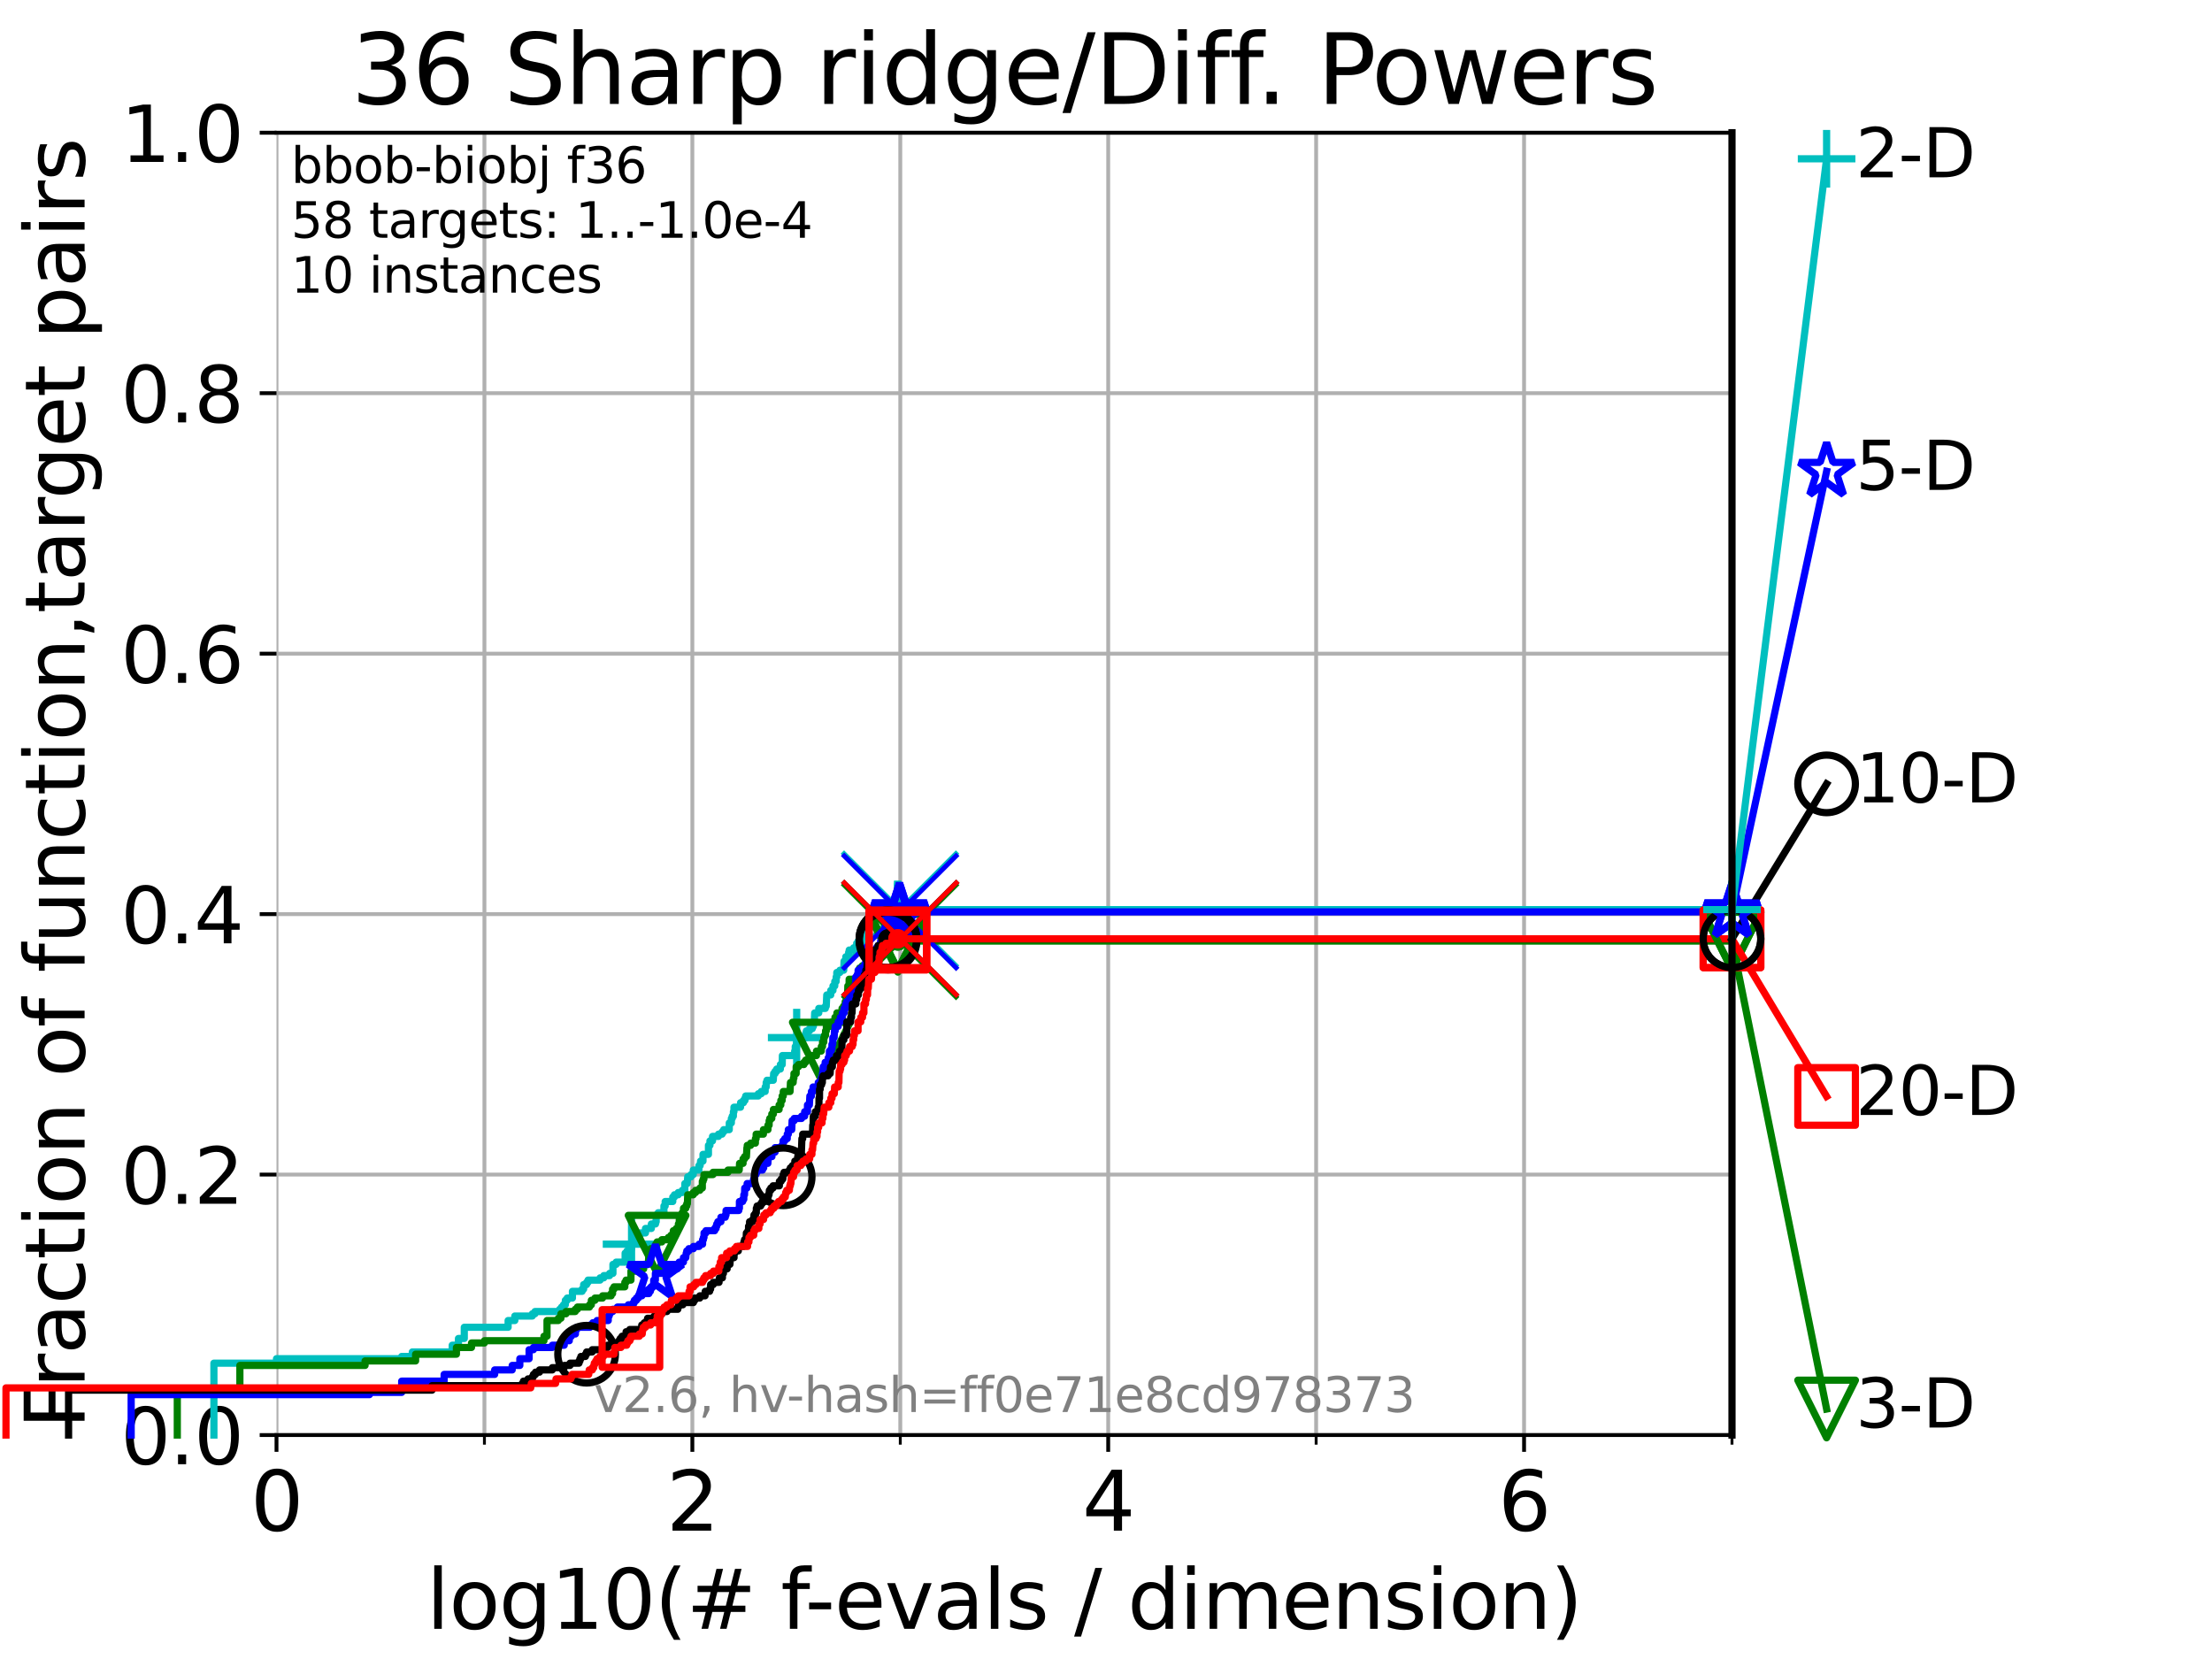 <?xml version="1.0" encoding="utf-8" standalone="no"?>
<!DOCTYPE svg PUBLIC "-//W3C//DTD SVG 1.1//EN"
  "http://www.w3.org/Graphics/SVG/1.1/DTD/svg11.dtd">
<svg xmlns:xlink="http://www.w3.org/1999/xlink" width="460.8pt" height="345.6pt" viewBox="0 0 460.8 345.6" xmlns="http://www.w3.org/2000/svg" version="1.1">
 <defs>
  <style type="text/css">*{stroke-linejoin: round; stroke-linecap: butt}</style>
 </defs>
 <g id="figure_1">
  <g id="patch_1">
   <path d="M 0 345.6 
L 460.8 345.6 
L 460.8 0 
L 0 0 
z
" style="fill: #ffffff"/>
  </g>
  <g id="axes_1">
   <g id="patch_2">
    <path d="M 57.6 298.944 
L 360.806 298.944 
L 360.806 27.648 
L 57.6 27.648 
z
" style="fill: #ffffff"/>
   </g>
   <g id="matplotlib.axis_1">
    <g id="xtick_1">
     <g id="line2d_1">
      <path d="M 57.6 298.944 
L 57.6 27.648 
" clip-path="url(#pde7e607daa)" style="fill: none; stroke: #b0b0b0; stroke-width: 0.8; stroke-linecap: square"/>
     </g>
     <g id="line2d_2">
      <defs>
       <path id="m260a7713a4" d="M 0 0 
L 0 3.5 
" style="stroke: #000000; stroke-width: 0.8"/>
      </defs>
      <g>
       <use xlink:href="#m260a7713a4" x="57.6" y="298.944" style="stroke: #000000; stroke-width: 0.8"/>
      </g>
     </g>
     <g id="text_1">
      <!-- 0 -->
      <g transform="translate(52.192 318.861) scale(0.17 -0.17)">
       <defs>
        <path id="DejaVuSans-30" d="M 2034 4250 
Q 1547 4250 1301 3770 
Q 1056 3291 1056 2328 
Q 1056 1369 1301 889 
Q 1547 409 2034 409 
Q 2525 409 2770 889 
Q 3016 1369 3016 2328 
Q 3016 3291 2770 3770 
Q 2525 4250 2034 4250 
z
M 2034 4750 
Q 2819 4750 3233 4129 
Q 3647 3509 3647 2328 
Q 3647 1150 3233 529 
Q 2819 -91 2034 -91 
Q 1250 -91 836 529 
Q 422 1150 422 2328 
Q 422 3509 836 4129 
Q 1250 4750 2034 4750 
z
" transform="scale(0.016)"/>
       </defs>
       <use xlink:href="#DejaVuSans-30"/>
      </g>
     </g>
    </g>
    <g id="xtick_2">
     <g id="line2d_3">
      <path d="M 144.23 298.944 
L 144.23 27.648 
" clip-path="url(#pde7e607daa)" style="fill: none; stroke: #b0b0b0; stroke-width: 0.8; stroke-linecap: square"/>
     </g>
     <g id="line2d_4">
      <g>
       <use xlink:href="#m260a7713a4" x="144.23" y="298.944" style="stroke: #000000; stroke-width: 0.8"/>
      </g>
     </g>
     <g id="text_2">
      <!-- 2 -->
      <g transform="translate(138.822 318.861) scale(0.17 -0.17)">
       <defs>
        <path id="DejaVuSans-32" d="M 1228 531 
L 3431 531 
L 3431 0 
L 469 0 
L 469 531 
Q 828 903 1448 1529 
Q 2069 2156 2228 2338 
Q 2531 2678 2651 2914 
Q 2772 3150 2772 3378 
Q 2772 3750 2511 3984 
Q 2250 4219 1831 4219 
Q 1534 4219 1204 4116 
Q 875 4013 500 3803 
L 500 4441 
Q 881 4594 1212 4672 
Q 1544 4750 1819 4750 
Q 2544 4750 2975 4387 
Q 3406 4025 3406 3419 
Q 3406 3131 3298 2873 
Q 3191 2616 2906 2266 
Q 2828 2175 2409 1742 
Q 1991 1309 1228 531 
z
" transform="scale(0.016)"/>
       </defs>
       <use xlink:href="#DejaVuSans-32"/>
      </g>
     </g>
    </g>
    <g id="xtick_3">
     <g id="line2d_5">
      <path d="M 230.861 298.944 
L 230.861 27.648 
" clip-path="url(#pde7e607daa)" style="fill: none; stroke: #b0b0b0; stroke-width: 0.8; stroke-linecap: square"/>
     </g>
     <g id="line2d_6">
      <g>
       <use xlink:href="#m260a7713a4" x="230.861" y="298.944" style="stroke: #000000; stroke-width: 0.8"/>
      </g>
     </g>
     <g id="text_3">
      <!-- 4 -->
      <g transform="translate(225.453 318.861) scale(0.17 -0.17)">
       <defs>
        <path id="DejaVuSans-34" d="M 2419 4116 
L 825 1625 
L 2419 1625 
L 2419 4116 
z
M 2253 4666 
L 3047 4666 
L 3047 1625 
L 3713 1625 
L 3713 1100 
L 3047 1100 
L 3047 0 
L 2419 0 
L 2419 1100 
L 313 1100 
L 313 1709 
L 2253 4666 
z
" transform="scale(0.016)"/>
       </defs>
       <use xlink:href="#DejaVuSans-34"/>
      </g>
     </g>
    </g>
    <g id="xtick_4">
     <g id="line2d_7">
      <path d="M 317.491 298.944 
L 317.491 27.648 
" clip-path="url(#pde7e607daa)" style="fill: none; stroke: #b0b0b0; stroke-width: 0.8; stroke-linecap: square"/>
     </g>
     <g id="line2d_8">
      <g>
       <use xlink:href="#m260a7713a4" x="317.491" y="298.944" style="stroke: #000000; stroke-width: 0.8"/>
      </g>
     </g>
     <g id="text_4">
      <!-- 6 -->
      <g transform="translate(312.083 318.861) scale(0.17 -0.17)">
       <defs>
        <path id="DejaVuSans-36" d="M 2113 2584 
Q 1688 2584 1439 2293 
Q 1191 2003 1191 1497 
Q 1191 994 1439 701 
Q 1688 409 2113 409 
Q 2538 409 2786 701 
Q 3034 994 3034 1497 
Q 3034 2003 2786 2293 
Q 2538 2584 2113 2584 
z
M 3366 4563 
L 3366 3988 
Q 3128 4100 2886 4159 
Q 2644 4219 2406 4219 
Q 1781 4219 1451 3797 
Q 1122 3375 1075 2522 
Q 1259 2794 1537 2939 
Q 1816 3084 2150 3084 
Q 2853 3084 3261 2657 
Q 3669 2231 3669 1497 
Q 3669 778 3244 343 
Q 2819 -91 2113 -91 
Q 1303 -91 875 529 
Q 447 1150 447 2328 
Q 447 3434 972 4092 
Q 1497 4750 2381 4750 
Q 2619 4750 2861 4703 
Q 3103 4656 3366 4563 
z
" transform="scale(0.016)"/>
       </defs>
       <use xlink:href="#DejaVuSans-36"/>
      </g>
     </g>
    </g>
    <g id="xtick_5">
     <g id="line2d_9">
      <path d="M 100.915 298.944 
L 100.915 27.648 
" clip-path="url(#pde7e607daa)" style="fill: none; stroke: #b0b0b0; stroke-width: 0.8; stroke-linecap: square"/>
     </g>
     <g id="line2d_10">
      <defs>
       <path id="m35b3c00d31" d="M 0 0 
L 0 2 
" style="stroke: #000000; stroke-width: 0.6"/>
      </defs>
      <g>
       <use xlink:href="#m35b3c00d31" x="100.915" y="298.944" style="stroke: #000000; stroke-width: 0.6"/>
      </g>
     </g>
    </g>
    <g id="xtick_6">
     <g id="line2d_11">
      <path d="M 187.546 298.944 
L 187.546 27.648 
" clip-path="url(#pde7e607daa)" style="fill: none; stroke: #b0b0b0; stroke-width: 0.8; stroke-linecap: square"/>
     </g>
     <g id="line2d_12">
      <g>
       <use xlink:href="#m35b3c00d31" x="187.546" y="298.944" style="stroke: #000000; stroke-width: 0.6"/>
      </g>
     </g>
    </g>
    <g id="xtick_7">
     <g id="line2d_13">
      <path d="M 274.176 298.944 
L 274.176 27.648 
" clip-path="url(#pde7e607daa)" style="fill: none; stroke: #b0b0b0; stroke-width: 0.8; stroke-linecap: square"/>
     </g>
     <g id="line2d_14">
      <g>
       <use xlink:href="#m35b3c00d31" x="274.176" y="298.944" style="stroke: #000000; stroke-width: 0.6"/>
      </g>
     </g>
    </g>
    <g id="xtick_8">
     <g id="line2d_15">
      <path d="M 360.806 298.944 
L 360.806 27.648 
" clip-path="url(#pde7e607daa)" style="fill: none; stroke: #b0b0b0; stroke-width: 0.8; stroke-linecap: square"/>
     </g>
     <g id="line2d_16">
      <g>
       <use xlink:href="#m35b3c00d31" x="360.806" y="298.944" style="stroke: #000000; stroke-width: 0.6"/>
      </g>
     </g>
    </g>
    <g id="text_5">
     <!-- log10(# f-evals / dimension) -->
     <g transform="translate(88.823 339.314) scale(0.17 -0.17)">
      <defs>
       <path id="DejaVuSans-6c" d="M 603 4863 
L 1178 4863 
L 1178 0 
L 603 0 
L 603 4863 
z
" transform="scale(0.016)"/>
       <path id="DejaVuSans-6f" d="M 1959 3097 
Q 1497 3097 1228 2736 
Q 959 2375 959 1747 
Q 959 1119 1226 758 
Q 1494 397 1959 397 
Q 2419 397 2687 759 
Q 2956 1122 2956 1747 
Q 2956 2369 2687 2733 
Q 2419 3097 1959 3097 
z
M 1959 3584 
Q 2709 3584 3137 3096 
Q 3566 2609 3566 1747 
Q 3566 888 3137 398 
Q 2709 -91 1959 -91 
Q 1206 -91 779 398 
Q 353 888 353 1747 
Q 353 2609 779 3096 
Q 1206 3584 1959 3584 
z
" transform="scale(0.016)"/>
       <path id="DejaVuSans-67" d="M 2906 1791 
Q 2906 2416 2648 2759 
Q 2391 3103 1925 3103 
Q 1463 3103 1205 2759 
Q 947 2416 947 1791 
Q 947 1169 1205 825 
Q 1463 481 1925 481 
Q 2391 481 2648 825 
Q 2906 1169 2906 1791 
z
M 3481 434 
Q 3481 -459 3084 -895 
Q 2688 -1331 1869 -1331 
Q 1566 -1331 1297 -1286 
Q 1028 -1241 775 -1147 
L 775 -588 
Q 1028 -725 1275 -790 
Q 1522 -856 1778 -856 
Q 2344 -856 2625 -561 
Q 2906 -266 2906 331 
L 2906 616 
Q 2728 306 2450 153 
Q 2172 0 1784 0 
Q 1141 0 747 490 
Q 353 981 353 1791 
Q 353 2603 747 3093 
Q 1141 3584 1784 3584 
Q 2172 3584 2450 3431 
Q 2728 3278 2906 2969 
L 2906 3500 
L 3481 3500 
L 3481 434 
z
" transform="scale(0.016)"/>
       <path id="DejaVuSans-31" d="M 794 531 
L 1825 531 
L 1825 4091 
L 703 3866 
L 703 4441 
L 1819 4666 
L 2450 4666 
L 2450 531 
L 3481 531 
L 3481 0 
L 794 0 
L 794 531 
z
" transform="scale(0.016)"/>
       <path id="DejaVuSans-28" d="M 1984 4856 
Q 1566 4138 1362 3434 
Q 1159 2731 1159 2009 
Q 1159 1288 1364 580 
Q 1569 -128 1984 -844 
L 1484 -844 
Q 1016 -109 783 600 
Q 550 1309 550 2009 
Q 550 2706 781 3412 
Q 1013 4119 1484 4856 
L 1984 4856 
z
" transform="scale(0.016)"/>
       <path id="DejaVuSans-23" d="M 3272 2816 
L 2363 2816 
L 2100 1772 
L 3016 1772 
L 3272 2816 
z
M 2803 4594 
L 2478 3297 
L 3391 3297 
L 3719 4594 
L 4219 4594 
L 3897 3297 
L 4872 3297 
L 4872 2816 
L 3775 2816 
L 3519 1772 
L 4513 1772 
L 4513 1294 
L 3397 1294 
L 3072 0 
L 2572 0 
L 2894 1294 
L 1978 1294 
L 1656 0 
L 1153 0 
L 1478 1294 
L 494 1294 
L 494 1772 
L 1594 1772 
L 1856 2816 
L 850 2816 
L 850 3297 
L 1978 3297 
L 2297 4594 
L 2803 4594 
z
" transform="scale(0.016)"/>
       <path id="DejaVuSans-20" transform="scale(0.016)"/>
       <path id="DejaVuSans-66" d="M 2375 4863 
L 2375 4384 
L 1825 4384 
Q 1516 4384 1395 4259 
Q 1275 4134 1275 3809 
L 1275 3500 
L 2222 3500 
L 2222 3053 
L 1275 3053 
L 1275 0 
L 697 0 
L 697 3053 
L 147 3053 
L 147 3500 
L 697 3500 
L 697 3744 
Q 697 4328 969 4595 
Q 1241 4863 1831 4863 
L 2375 4863 
z
" transform="scale(0.016)"/>
       <path id="DejaVuSans-2d" d="M 313 2009 
L 1997 2009 
L 1997 1497 
L 313 1497 
L 313 2009 
z
" transform="scale(0.016)"/>
       <path id="DejaVuSans-65" d="M 3597 1894 
L 3597 1613 
L 953 1613 
Q 991 1019 1311 708 
Q 1631 397 2203 397 
Q 2534 397 2845 478 
Q 3156 559 3463 722 
L 3463 178 
Q 3153 47 2828 -22 
Q 2503 -91 2169 -91 
Q 1331 -91 842 396 
Q 353 884 353 1716 
Q 353 2575 817 3079 
Q 1281 3584 2069 3584 
Q 2775 3584 3186 3129 
Q 3597 2675 3597 1894 
z
M 3022 2063 
Q 3016 2534 2758 2815 
Q 2500 3097 2075 3097 
Q 1594 3097 1305 2825 
Q 1016 2553 972 2059 
L 3022 2063 
z
" transform="scale(0.016)"/>
       <path id="DejaVuSans-76" d="M 191 3500 
L 800 3500 
L 1894 563 
L 2988 3500 
L 3597 3500 
L 2284 0 
L 1503 0 
L 191 3500 
z
" transform="scale(0.016)"/>
       <path id="DejaVuSans-61" d="M 2194 1759 
Q 1497 1759 1228 1600 
Q 959 1441 959 1056 
Q 959 750 1161 570 
Q 1363 391 1709 391 
Q 2188 391 2477 730 
Q 2766 1069 2766 1631 
L 2766 1759 
L 2194 1759 
z
M 3341 1997 
L 3341 0 
L 2766 0 
L 2766 531 
Q 2569 213 2275 61 
Q 1981 -91 1556 -91 
Q 1019 -91 701 211 
Q 384 513 384 1019 
Q 384 1609 779 1909 
Q 1175 2209 1959 2209 
L 2766 2209 
L 2766 2266 
Q 2766 2663 2505 2880 
Q 2244 3097 1772 3097 
Q 1472 3097 1187 3025 
Q 903 2953 641 2809 
L 641 3341 
Q 956 3463 1253 3523 
Q 1550 3584 1831 3584 
Q 2591 3584 2966 3190 
Q 3341 2797 3341 1997 
z
" transform="scale(0.016)"/>
       <path id="DejaVuSans-73" d="M 2834 3397 
L 2834 2853 
Q 2591 2978 2328 3040 
Q 2066 3103 1784 3103 
Q 1356 3103 1142 2972 
Q 928 2841 928 2578 
Q 928 2378 1081 2264 
Q 1234 2150 1697 2047 
L 1894 2003 
Q 2506 1872 2764 1633 
Q 3022 1394 3022 966 
Q 3022 478 2636 193 
Q 2250 -91 1575 -91 
Q 1294 -91 989 -36 
Q 684 19 347 128 
L 347 722 
Q 666 556 975 473 
Q 1284 391 1588 391 
Q 1994 391 2212 530 
Q 2431 669 2431 922 
Q 2431 1156 2273 1281 
Q 2116 1406 1581 1522 
L 1381 1569 
Q 847 1681 609 1914 
Q 372 2147 372 2553 
Q 372 3047 722 3315 
Q 1072 3584 1716 3584 
Q 2034 3584 2315 3537 
Q 2597 3491 2834 3397 
z
" transform="scale(0.016)"/>
       <path id="DejaVuSans-2f" d="M 1625 4666 
L 2156 4666 
L 531 -594 
L 0 -594 
L 1625 4666 
z
" transform="scale(0.016)"/>
       <path id="DejaVuSans-64" d="M 2906 2969 
L 2906 4863 
L 3481 4863 
L 3481 0 
L 2906 0 
L 2906 525 
Q 2725 213 2448 61 
Q 2172 -91 1784 -91 
Q 1150 -91 751 415 
Q 353 922 353 1747 
Q 353 2572 751 3078 
Q 1150 3584 1784 3584 
Q 2172 3584 2448 3432 
Q 2725 3281 2906 2969 
z
M 947 1747 
Q 947 1113 1208 752 
Q 1469 391 1925 391 
Q 2381 391 2643 752 
Q 2906 1113 2906 1747 
Q 2906 2381 2643 2742 
Q 2381 3103 1925 3103 
Q 1469 3103 1208 2742 
Q 947 2381 947 1747 
z
" transform="scale(0.016)"/>
       <path id="DejaVuSans-69" d="M 603 3500 
L 1178 3500 
L 1178 0 
L 603 0 
L 603 3500 
z
M 603 4863 
L 1178 4863 
L 1178 4134 
L 603 4134 
L 603 4863 
z
" transform="scale(0.016)"/>
       <path id="DejaVuSans-6d" d="M 3328 2828 
Q 3544 3216 3844 3400 
Q 4144 3584 4550 3584 
Q 5097 3584 5394 3201 
Q 5691 2819 5691 2113 
L 5691 0 
L 5113 0 
L 5113 2094 
Q 5113 2597 4934 2840 
Q 4756 3084 4391 3084 
Q 3944 3084 3684 2787 
Q 3425 2491 3425 1978 
L 3425 0 
L 2847 0 
L 2847 2094 
Q 2847 2600 2669 2842 
Q 2491 3084 2119 3084 
Q 1678 3084 1418 2786 
Q 1159 2488 1159 1978 
L 1159 0 
L 581 0 
L 581 3500 
L 1159 3500 
L 1159 2956 
Q 1356 3278 1631 3431 
Q 1906 3584 2284 3584 
Q 2666 3584 2933 3390 
Q 3200 3197 3328 2828 
z
" transform="scale(0.016)"/>
       <path id="DejaVuSans-6e" d="M 3513 2113 
L 3513 0 
L 2938 0 
L 2938 2094 
Q 2938 2591 2744 2837 
Q 2550 3084 2163 3084 
Q 1697 3084 1428 2787 
Q 1159 2491 1159 1978 
L 1159 0 
L 581 0 
L 581 3500 
L 1159 3500 
L 1159 2956 
Q 1366 3272 1645 3428 
Q 1925 3584 2291 3584 
Q 2894 3584 3203 3211 
Q 3513 2838 3513 2113 
z
" transform="scale(0.016)"/>
       <path id="DejaVuSans-29" d="M 513 4856 
L 1013 4856 
Q 1481 4119 1714 3412 
Q 1947 2706 1947 2009 
Q 1947 1309 1714 600 
Q 1481 -109 1013 -844 
L 513 -844 
Q 928 -128 1133 580 
Q 1338 1288 1338 2009 
Q 1338 2731 1133 3434 
Q 928 4138 513 4856 
z
" transform="scale(0.016)"/>
      </defs>
      <use xlink:href="#DejaVuSans-6c"/>
      <use xlink:href="#DejaVuSans-6f" x="27.783"/>
      <use xlink:href="#DejaVuSans-67" x="88.965"/>
      <use xlink:href="#DejaVuSans-31" x="152.441"/>
      <use xlink:href="#DejaVuSans-30" x="216.064"/>
      <use xlink:href="#DejaVuSans-28" x="279.688"/>
      <use xlink:href="#DejaVuSans-23" x="318.701"/>
      <use xlink:href="#DejaVuSans-20" x="402.49"/>
      <use xlink:href="#DejaVuSans-66" x="434.277"/>
      <use xlink:href="#DejaVuSans-2d" x="463.982"/>
      <use xlink:href="#DejaVuSans-65" x="500.066"/>
      <use xlink:href="#DejaVuSans-76" x="561.59"/>
      <use xlink:href="#DejaVuSans-61" x="620.77"/>
      <use xlink:href="#DejaVuSans-6c" x="682.049"/>
      <use xlink:href="#DejaVuSans-73" x="709.832"/>
      <use xlink:href="#DejaVuSans-20" x="761.932"/>
      <use xlink:href="#DejaVuSans-2f" x="793.719"/>
      <use xlink:href="#DejaVuSans-20" x="827.41"/>
      <use xlink:href="#DejaVuSans-64" x="859.197"/>
      <use xlink:href="#DejaVuSans-69" x="922.674"/>
      <use xlink:href="#DejaVuSans-6d" x="950.457"/>
      <use xlink:href="#DejaVuSans-65" x="1047.869"/>
      <use xlink:href="#DejaVuSans-6e" x="1109.393"/>
      <use xlink:href="#DejaVuSans-73" x="1172.771"/>
      <use xlink:href="#DejaVuSans-69" x="1224.871"/>
      <use xlink:href="#DejaVuSans-6f" x="1252.654"/>
      <use xlink:href="#DejaVuSans-6e" x="1313.836"/>
      <use xlink:href="#DejaVuSans-29" x="1377.215"/>
     </g>
    </g>
   </g>
   <g id="matplotlib.axis_2">
    <g id="ytick_1">
     <g id="line2d_17">
      <path d="M 57.6 298.944 
L 360.806 298.944 
" clip-path="url(#pde7e607daa)" style="fill: none; stroke: #b0b0b0; stroke-width: 0.8; stroke-linecap: square"/>
     </g>
     <g id="line2d_18">
      <defs>
       <path id="m82484a52c8" d="M 0 0 
L -3.5 0 
" style="stroke: #000000; stroke-width: 0.8"/>
      </defs>
      <g>
       <use xlink:href="#m82484a52c8" x="57.6" y="298.944" style="stroke: #000000; stroke-width: 0.8"/>
      </g>
     </g>
     <g id="text_6">
      <!-- 0.0 -->
      <g transform="translate(25.155 305.023) scale(0.16 -0.16)">
       <defs>
        <path id="DejaVuSans-2e" d="M 684 794 
L 1344 794 
L 1344 0 
L 684 0 
L 684 794 
z
" transform="scale(0.016)"/>
       </defs>
       <use xlink:href="#DejaVuSans-30"/>
       <use xlink:href="#DejaVuSans-2e" x="63.623"/>
       <use xlink:href="#DejaVuSans-30" x="95.41"/>
      </g>
     </g>
    </g>
    <g id="ytick_2">
     <g id="line2d_19">
      <path d="M 57.6 244.685 
L 360.806 244.685 
" clip-path="url(#pde7e607daa)" style="fill: none; stroke: #b0b0b0; stroke-width: 0.8; stroke-linecap: square"/>
     </g>
     <g id="line2d_20">
      <g>
       <use xlink:href="#m82484a52c8" x="57.6" y="244.685" style="stroke: #000000; stroke-width: 0.8"/>
      </g>
     </g>
     <g id="text_7">
      <!-- 0.2 -->
      <g transform="translate(25.155 250.764) scale(0.16 -0.16)">
       <use xlink:href="#DejaVuSans-30"/>
       <use xlink:href="#DejaVuSans-2e" x="63.623"/>
       <use xlink:href="#DejaVuSans-32" x="95.41"/>
      </g>
     </g>
    </g>
    <g id="ytick_3">
     <g id="line2d_21">
      <path d="M 57.6 190.426 
L 360.806 190.426 
" clip-path="url(#pde7e607daa)" style="fill: none; stroke: #b0b0b0; stroke-width: 0.8; stroke-linecap: square"/>
     </g>
     <g id="line2d_22">
      <g>
       <use xlink:href="#m82484a52c8" x="57.6" y="190.426" style="stroke: #000000; stroke-width: 0.8"/>
      </g>
     </g>
     <g id="text_8">
      <!-- 0.4 -->
      <g transform="translate(25.155 196.504) scale(0.16 -0.16)">
       <use xlink:href="#DejaVuSans-30"/>
       <use xlink:href="#DejaVuSans-2e" x="63.623"/>
       <use xlink:href="#DejaVuSans-34" x="95.41"/>
      </g>
     </g>
    </g>
    <g id="ytick_4">
     <g id="line2d_23">
      <path d="M 57.6 136.166 
L 360.806 136.166 
" clip-path="url(#pde7e607daa)" style="fill: none; stroke: #b0b0b0; stroke-width: 0.8; stroke-linecap: square"/>
     </g>
     <g id="line2d_24">
      <g>
       <use xlink:href="#m82484a52c8" x="57.6" y="136.166" style="stroke: #000000; stroke-width: 0.8"/>
      </g>
     </g>
     <g id="text_9">
      <!-- 0.6 -->
      <g transform="translate(25.155 142.245) scale(0.16 -0.16)">
       <use xlink:href="#DejaVuSans-30"/>
       <use xlink:href="#DejaVuSans-2e" x="63.623"/>
       <use xlink:href="#DejaVuSans-36" x="95.41"/>
      </g>
     </g>
    </g>
    <g id="ytick_5">
     <g id="line2d_25">
      <path d="M 57.6 81.907 
L 360.806 81.907 
" clip-path="url(#pde7e607daa)" style="fill: none; stroke: #b0b0b0; stroke-width: 0.8; stroke-linecap: square"/>
     </g>
     <g id="line2d_26">
      <g>
       <use xlink:href="#m82484a52c8" x="57.6" y="81.907" style="stroke: #000000; stroke-width: 0.8"/>
      </g>
     </g>
     <g id="text_10">
      <!-- 0.8 -->
      <g transform="translate(25.155 87.986) scale(0.16 -0.16)">
       <defs>
        <path id="DejaVuSans-38" d="M 2034 2216 
Q 1584 2216 1326 1975 
Q 1069 1734 1069 1313 
Q 1069 891 1326 650 
Q 1584 409 2034 409 
Q 2484 409 2743 651 
Q 3003 894 3003 1313 
Q 3003 1734 2745 1975 
Q 2488 2216 2034 2216 
z
M 1403 2484 
Q 997 2584 770 2862 
Q 544 3141 544 3541 
Q 544 4100 942 4425 
Q 1341 4750 2034 4750 
Q 2731 4750 3128 4425 
Q 3525 4100 3525 3541 
Q 3525 3141 3298 2862 
Q 3072 2584 2669 2484 
Q 3125 2378 3379 2068 
Q 3634 1759 3634 1313 
Q 3634 634 3220 271 
Q 2806 -91 2034 -91 
Q 1263 -91 848 271 
Q 434 634 434 1313 
Q 434 1759 690 2068 
Q 947 2378 1403 2484 
z
M 1172 3481 
Q 1172 3119 1398 2916 
Q 1625 2713 2034 2713 
Q 2441 2713 2670 2916 
Q 2900 3119 2900 3481 
Q 2900 3844 2670 4047 
Q 2441 4250 2034 4250 
Q 1625 4250 1398 4047 
Q 1172 3844 1172 3481 
z
" transform="scale(0.016)"/>
       </defs>
       <use xlink:href="#DejaVuSans-30"/>
       <use xlink:href="#DejaVuSans-2e" x="63.623"/>
       <use xlink:href="#DejaVuSans-38" x="95.41"/>
      </g>
     </g>
    </g>
    <g id="ytick_6">
     <g id="line2d_27">
      <path d="M 57.6 27.648 
L 360.806 27.648 
" clip-path="url(#pde7e607daa)" style="fill: none; stroke: #b0b0b0; stroke-width: 0.8; stroke-linecap: square"/>
     </g>
     <g id="line2d_28">
      <g>
       <use xlink:href="#m82484a52c8" x="57.6" y="27.648" style="stroke: #000000; stroke-width: 0.8"/>
      </g>
     </g>
     <g id="text_11">
      <!-- 1.0 -->
      <g transform="translate(25.155 33.727) scale(0.16 -0.16)">
       <use xlink:href="#DejaVuSans-31"/>
       <use xlink:href="#DejaVuSans-2e" x="63.623"/>
       <use xlink:href="#DejaVuSans-30" x="95.41"/>
      </g>
     </g>
    </g>
    <g id="text_12">
     <!-- Fraction of function,target pairs -->
     <g transform="translate(17.62 297.681) rotate(-90) scale(0.17 -0.17)">
      <defs>
       <path id="DejaVuSans-46" d="M 628 4666 
L 3309 4666 
L 3309 4134 
L 1259 4134 
L 1259 2759 
L 3109 2759 
L 3109 2228 
L 1259 2228 
L 1259 0 
L 628 0 
L 628 4666 
z
" transform="scale(0.016)"/>
       <path id="DejaVuSans-72" d="M 2631 2963 
Q 2534 3019 2420 3045 
Q 2306 3072 2169 3072 
Q 1681 3072 1420 2755 
Q 1159 2438 1159 1844 
L 1159 0 
L 581 0 
L 581 3500 
L 1159 3500 
L 1159 2956 
Q 1341 3275 1631 3429 
Q 1922 3584 2338 3584 
Q 2397 3584 2469 3576 
Q 2541 3569 2628 3553 
L 2631 2963 
z
" transform="scale(0.016)"/>
       <path id="DejaVuSans-63" d="M 3122 3366 
L 3122 2828 
Q 2878 2963 2633 3030 
Q 2388 3097 2138 3097 
Q 1578 3097 1268 2742 
Q 959 2388 959 1747 
Q 959 1106 1268 751 
Q 1578 397 2138 397 
Q 2388 397 2633 464 
Q 2878 531 3122 666 
L 3122 134 
Q 2881 22 2623 -34 
Q 2366 -91 2075 -91 
Q 1284 -91 818 406 
Q 353 903 353 1747 
Q 353 2603 823 3093 
Q 1294 3584 2113 3584 
Q 2378 3584 2631 3529 
Q 2884 3475 3122 3366 
z
" transform="scale(0.016)"/>
       <path id="DejaVuSans-74" d="M 1172 4494 
L 1172 3500 
L 2356 3500 
L 2356 3053 
L 1172 3053 
L 1172 1153 
Q 1172 725 1289 603 
Q 1406 481 1766 481 
L 2356 481 
L 2356 0 
L 1766 0 
Q 1100 0 847 248 
Q 594 497 594 1153 
L 594 3053 
L 172 3053 
L 172 3500 
L 594 3500 
L 594 4494 
L 1172 4494 
z
" transform="scale(0.016)"/>
       <path id="DejaVuSans-75" d="M 544 1381 
L 544 3500 
L 1119 3500 
L 1119 1403 
Q 1119 906 1312 657 
Q 1506 409 1894 409 
Q 2359 409 2629 706 
Q 2900 1003 2900 1516 
L 2900 3500 
L 3475 3500 
L 3475 0 
L 2900 0 
L 2900 538 
Q 2691 219 2414 64 
Q 2138 -91 1772 -91 
Q 1169 -91 856 284 
Q 544 659 544 1381 
z
M 1991 3584 
L 1991 3584 
z
" transform="scale(0.016)"/>
       <path id="DejaVuSans-2c" d="M 750 794 
L 1409 794 
L 1409 256 
L 897 -744 
L 494 -744 
L 750 256 
L 750 794 
z
" transform="scale(0.016)"/>
       <path id="DejaVuSans-70" d="M 1159 525 
L 1159 -1331 
L 581 -1331 
L 581 3500 
L 1159 3500 
L 1159 2969 
Q 1341 3281 1617 3432 
Q 1894 3584 2278 3584 
Q 2916 3584 3314 3078 
Q 3713 2572 3713 1747 
Q 3713 922 3314 415 
Q 2916 -91 2278 -91 
Q 1894 -91 1617 61 
Q 1341 213 1159 525 
z
M 3116 1747 
Q 3116 2381 2855 2742 
Q 2594 3103 2138 3103 
Q 1681 3103 1420 2742 
Q 1159 2381 1159 1747 
Q 1159 1113 1420 752 
Q 1681 391 2138 391 
Q 2594 391 2855 752 
Q 3116 1113 3116 1747 
z
" transform="scale(0.016)"/>
      </defs>
      <use xlink:href="#DejaVuSans-46"/>
      <use xlink:href="#DejaVuSans-72" x="50.27"/>
      <use xlink:href="#DejaVuSans-61" x="91.383"/>
      <use xlink:href="#DejaVuSans-63" x="152.662"/>
      <use xlink:href="#DejaVuSans-74" x="207.643"/>
      <use xlink:href="#DejaVuSans-69" x="246.852"/>
      <use xlink:href="#DejaVuSans-6f" x="274.635"/>
      <use xlink:href="#DejaVuSans-6e" x="335.816"/>
      <use xlink:href="#DejaVuSans-20" x="399.195"/>
      <use xlink:href="#DejaVuSans-6f" x="430.982"/>
      <use xlink:href="#DejaVuSans-66" x="492.164"/>
      <use xlink:href="#DejaVuSans-20" x="527.369"/>
      <use xlink:href="#DejaVuSans-66" x="559.156"/>
      <use xlink:href="#DejaVuSans-75" x="594.361"/>
      <use xlink:href="#DejaVuSans-6e" x="657.74"/>
      <use xlink:href="#DejaVuSans-63" x="721.119"/>
      <use xlink:href="#DejaVuSans-74" x="776.1"/>
      <use xlink:href="#DejaVuSans-69" x="815.309"/>
      <use xlink:href="#DejaVuSans-6f" x="843.092"/>
      <use xlink:href="#DejaVuSans-6e" x="904.273"/>
      <use xlink:href="#DejaVuSans-2c" x="967.652"/>
      <use xlink:href="#DejaVuSans-74" x="999.439"/>
      <use xlink:href="#DejaVuSans-61" x="1038.648"/>
      <use xlink:href="#DejaVuSans-72" x="1099.928"/>
      <use xlink:href="#DejaVuSans-67" x="1139.291"/>
      <use xlink:href="#DejaVuSans-65" x="1202.768"/>
      <use xlink:href="#DejaVuSans-74" x="1264.291"/>
      <use xlink:href="#DejaVuSans-20" x="1303.5"/>
      <use xlink:href="#DejaVuSans-70" x="1335.287"/>
      <use xlink:href="#DejaVuSans-61" x="1398.764"/>
      <use xlink:href="#DejaVuSans-69" x="1460.043"/>
      <use xlink:href="#DejaVuSans-72" x="1487.826"/>
      <use xlink:href="#DejaVuSans-73" x="1528.939"/>
     </g>
    </g>
   </g>
   <g id="line2d_29">
    <defs>
     <path id="m5c8e3dac25" d="M 0 1.5 
C 0.398 1.5 0.779 1.342 1.061 1.061 
C 1.342 0.779 1.5 0.398 1.5 0 
C 1.5 -0.398 1.342 -0.779 1.061 -1.061 
C 0.779 -1.342 0.398 -1.5 0 -1.5 
C -0.398 -1.5 -0.779 -1.342 -1.061 -1.061 
C -1.342 -0.779 -1.5 -0.398 -1.5 0 
C -1.5 0.398 -1.342 0.779 -1.061 1.061 
C -0.779 1.342 -0.398 1.5 0 1.5 
z
" style="stroke: #00bfbf"/>
    </defs>
    <g>
     <use xlink:href="#m5c8e3dac25" x="187.002" y="189.49" style="fill: #00bfbf; stroke: #00bfbf"/>
     <use xlink:href="#m5c8e3dac25" x="187.002" y="189.49" style="fill: #00bfbf; stroke: #00bfbf"/>
    </g>
   </g>
   <g id="line2d_30">
    <path d="M 44.561 298.944 
L 44.561 283.976 
L 57.6 283.976 
L 57.6 283.04 
L 83.678 283.04 
L 83.678 282.573 
L 85.894 282.573 
L 85.894 281.637 
L 94.206 281.637 
L 94.206 280.234 
L 95.503 280.234 
L 95.503 278.831 
L 96.718 278.831 
L 96.718 276.492 
L 105.851 276.492 
L 105.851 275.089 
L 107.245 275.089 
L 107.245 274.153 
L 110.897 274.153 
L 110.897 273.685 
L 111.442 273.685 
L 111.442 273.218 
L 116.584 273.218 
L 116.584 272.75 
L 116.988 272.75 
L 116.988 272.282 
L 117.384 272.282 
L 117.384 271.814 
L 117.772 271.814 
L 117.772 270.879 
L 118.152 270.879 
L 118.152 270.411 
L 119.248 270.411 
L 119.248 269.008 
L 121.266 269.008 
L 121.266 268.54 
L 121.582 268.54 
L 121.582 267.605 
L 122.199 267.605 
L 122.199 267.137 
L 122.5 267.137 
L 122.5 266.669 
L 125.012 266.669 
L 125.012 266.201 
L 125.779 266.201 
L 125.779 265.734 
L 126.994 265.734 
L 126.994 265.266 
L 127.686 265.266 
L 127.686 263.395 
L 128.354 263.395 
L 128.354 262.927 
L 130.226 262.927 
L 130.226 261.056 
L 130.618 261.056 
L 130.618 260.588 
L 131.191 260.588 
L 131.191 260.121 
L 131.564 260.121 
L 131.564 259.185 
L 131.747 259.185 
L 131.747 258.717 
L 131.929 258.717 
L 131.929 258.25 
L 132.109 258.25 
L 132.109 257.782 
L 132.984 257.782 
L 132.984 257.314 
L 133.323 257.314 
L 133.323 256.846 
L 134.464 256.846 
L 134.464 255.911 
L 135.688 255.911 
L 135.688 254.975 
L 136.556 254.975 
L 136.556 254.508 
L 136.697 254.508 
L 136.697 253.104 
L 137.113 253.104 
L 137.113 252.637 
L 138.31 252.637 
L 138.31 251.233 
L 138.566 251.233 
L 138.566 250.298 
L 140.15 250.298 
L 140.15 249.362 
L 140.497 249.362 
L 140.497 248.895 
L 141.283 248.895 
L 141.283 248.427 
L 142.144 248.427 
L 142.144 247.959 
L 142.662 247.959 
L 142.662 246.556 
L 143.166 246.556 
L 143.265 245.153 
L 143.946 245.153 
L 143.946 244.685 
L 144.418 244.685 
L 144.418 243.749 
L 145.591 243.749 
L 145.591 242.814 
L 145.852 242.814 
L 145.938 241.878 
L 146.446 241.878 
L 146.446 240.475 
L 147.582 240.475 
L 147.582 238.604 
L 147.894 238.604 
L 147.894 237.669 
L 148.428 237.669 
L 148.428 236.733 
L 149.666 236.733 
L 149.666 236.265 
L 150.425 236.265 
L 150.425 235.798 
L 150.76 235.798 
L 150.76 235.33 
L 151.92 235.33 
L 151.92 233.927 
L 152.353 233.927 
L 152.353 232.991 
L 152.535 232.991 
L 152.535 232.523 
L 152.776 232.523 
L 152.776 231.588 
L 152.895 231.588 
L 152.895 230.652 
L 154.268 230.652 
L 154.268 229.717 
L 154.865 229.717 
L 154.865 229.249 
L 155.183 229.249 
L 155.183 228.781 
L 155.34 228.781 
L 155.34 228.313 
L 157.962 228.313 
L 157.962 227.846 
L 158.586 227.846 
L 158.586 227.378 
L 159.401 227.378 
L 159.401 226.442 
L 159.61 226.442 
L 159.61 225.507 
L 159.776 225.507 
L 159.776 225.039 
L 161.087 225.039 
L 161.164 223.636 
L 161.467 223.636 
L 161.467 223.168 
L 161.803 223.168 
L 161.803 222.7 
L 162.563 222.7 
L 162.563 221.765 
L 162.95 221.765 
L 162.985 219.894 
L 165.544 219.894 
L 165.544 218.958 
L 165.665 218.958 
L 165.665 218.023 
L 165.934 218.023 
L 165.964 216.152 
L 167.85 216.152 
L 167.85 215.216 
L 167.984 215.216 
L 167.984 214.749 
L 168.638 214.749 
L 168.638 214.281 
L 169.22 214.281 
L 169.22 213.813 
L 169.443 213.813 
L 169.443 212.878 
L 169.639 212.878 
L 169.712 211.007 
L 170.566 211.007 
L 170.566 210.071 
L 171.93 210.071 
L 171.93 209.603 
L 172.123 209.603 
L 172.23 207.265 
L 173.06 207.265 
L 173.06 206.329 
L 173.522 206.329 
L 173.522 205.394 
L 173.895 205.394 
L 173.895 204.458 
L 174.184 204.458 
L 174.184 203.523 
L 174.317 203.523 
L 174.317 202.587 
L 174.971 202.587 
L 174.971 202.119 
L 175.762 202.119 
L 175.832 200.248 
L 176.196 200.248 
L 176.196 199.313 
L 176.789 199.313 
L 176.789 198.377 
L 176.905 198.377 
L 176.905 197.91 
L 177.826 197.91 
L 177.826 197.442 
L 178.462 197.442 
L 178.462 196.506 
L 178.764 196.506 
L 178.764 196.039 
L 179.471 196.039 
L 179.471 195.571 
L 179.6 195.571 
L 179.6 195.103 
L 179.758 195.103 
L 179.758 194.168 
L 179.899 194.168 
L 179.899 193.7 
L 180.124 193.7 
L 180.124 193.232 
L 181.431 193.232 
L 181.496 191.361 
L 181.97 191.361 
L 181.97 190.893 
L 184.926 190.893 
L 184.926 190.426 
L 185.438 190.426 
L 185.438 189.958 
L 187.002 189.958 
L 187.002 189.49 
L 360.806 189.49 
L 360.806 189.49 
" style="fill: none; stroke: #00bfbf; stroke-width: 1.5; stroke-linecap: square"/>
   </g>
   <g id="line2d_31">
    <defs>
     <path id="m94910bc46a" d="M -6 0 
L 6 0 
M 0 6 
L 0 -6 
" style="stroke: #00bfbf; stroke-width: 1.5"/>
    </defs>
    <g>
     <use xlink:href="#m94910bc46a" x="131.564" y="259.185" style="fill-opacity: 0; stroke: #00bfbf; stroke-width: 1.5"/>
     <use xlink:href="#m94910bc46a" x="165.964" y="216.152" style="fill-opacity: 0; stroke: #00bfbf; stroke-width: 1.5"/>
     <use xlink:href="#m94910bc46a" x="187.002" y="189.958" style="fill-opacity: 0; stroke: #00bfbf; stroke-width: 1.5"/>
     <use xlink:href="#m94910bc46a" x="187.002" y="189.49" style="fill-opacity: 0; stroke: #00bfbf; stroke-width: 1.5"/>
     <use xlink:href="#m94910bc46a" x="187.002" y="189.49" style="fill-opacity: 0; stroke: #00bfbf; stroke-width: 1.5"/>
     <use xlink:href="#m94910bc46a" x="360.806" y="189.49" style="fill-opacity: 0; stroke: #00bfbf; stroke-width: 1.5"/>
    </g>
   </g>
   <g id="line2d_32">
    <path style="fill: none; stroke: #00bfbf; stroke-width: 1.5; stroke-linecap: square"/>
    <g/>
   </g>
   <g id="line2d_33">
    <path d="M 187.48 189.49 
" clip-path="url(#pde7e607daa)" style="fill: none; stroke: #00bfbf; stroke-width: 1.5; stroke-linecap: square"/>
    <defs>
     <path id="mf3d6c2b406" d="M -12 12 
L 12 -12 
M -12 -12 
L 12 12 
" style="stroke: #00bfbf"/>
    </defs>
    <g clip-path="url(#pde7e607daa)">
     <use xlink:href="#mf3d6c2b406" x="187.48" y="189.49" style="fill: #00bfbf; stroke: #00bfbf"/>
    </g>
   </g>
   <g id="line2d_34">
    <defs>
     <path id="m79cb911bfc" d="M 0 1.5 
C 0.398 1.5 0.779 1.342 1.061 1.061 
C 1.342 0.779 1.5 0.398 1.5 0 
C 1.5 -0.398 1.342 -0.779 1.061 -1.061 
C 0.779 -1.342 0.398 -1.5 0 -1.5 
C -0.398 -1.5 -0.779 -1.342 -1.061 -1.061 
C -1.342 -0.779 -1.5 -0.398 -1.5 0 
C -1.5 0.398 -1.342 0.779 -1.061 1.061 
C -0.779 1.342 -0.398 1.5 0 1.5 
z
" style="stroke: #008000"/>
    </defs>
    <g>
     <use xlink:href="#m79cb911bfc" x="187.044" y="196.039" style="fill: #008000; stroke: #008000"/>
     <use xlink:href="#m79cb911bfc" x="187.044" y="196.039" style="fill: #008000; stroke: #008000"/>
    </g>
   </g>
   <g id="line2d_35">
    <path d="M 36.933 298.944 
L 36.933 289.589 
L 49.973 289.589 
L 49.973 284.444 
L 76.051 284.444 
L 76.051 283.508 
L 86.578 283.508 
L 86.578 282.105 
L 95.081 282.105 
L 95.081 280.702 
L 98.223 280.702 
L 98.223 279.766 
L 100.915 279.766 
L 100.915 279.298 
L 113.317 279.298 
L 113.317 278.363 
L 113.954 278.363 
L 113.954 275.089 
L 116.309 275.089 
L 116.309 274.621 
L 116.854 274.621 
L 116.854 273.685 
L 117.9 273.685 
L 117.9 273.218 
L 119.831 273.218 
L 119.831 272.75 
L 120.284 272.75 
L 120.284 272.282 
L 122.796 272.282 
L 122.796 271.814 
L 123.184 271.814 
L 123.184 270.879 
L 123.936 270.879 
L 123.936 270.411 
L 125.527 270.411 
L 125.527 269.943 
L 127.304 269.943 
L 127.304 269.476 
L 127.61 269.476 
L 127.61 268.54 
L 127.911 268.54 
L 127.911 268.072 
L 130.16 268.072 
L 130.16 267.137 
L 130.423 267.137 
L 130.423 266.669 
L 131.44 266.669 
L 131.44 264.798 
L 133.098 264.798 
L 133.098 264.33 
L 134.091 264.33 
L 134.091 263.395 
L 135.034 263.395 
L 135.136 261.992 
L 135.339 261.992 
L 135.339 261.524 
L 135.539 261.524 
L 135.539 260.121 
L 136.603 260.121 
L 136.603 259.185 
L 136.883 259.185 
L 136.883 258.717 
L 137.876 258.717 
L 137.876 258.25 
L 139.232 258.25 
L 139.232 257.782 
L 139.796 257.782 
L 139.796 257.314 
L 140.266 257.314 
L 140.266 256.379 
L 140.876 256.379 
L 140.876 255.911 
L 141.32 255.911 
L 141.32 254.975 
L 141.466 254.975 
L 141.538 253.572 
L 142.109 253.572 
L 142.109 252.637 
L 142.387 252.637 
L 142.387 251.701 
L 142.865 251.701 
L 142.865 251.233 
L 143.066 251.233 
L 143.066 250.766 
L 143.199 250.766 
L 143.265 248.895 
L 144.418 248.895 
L 144.418 248.427 
L 144.908 248.427 
L 144.908 247.959 
L 145.794 247.959 
L 145.794 247.491 
L 146.306 247.491 
L 146.306 246.088 
L 146.474 246.088 
L 146.474 245.62 
L 146.64 245.62 
L 146.64 244.685 
L 148.528 244.685 
L 148.528 244.217 
L 151.648 244.217 
L 151.648 243.749 
L 153.99 243.749 
L 154.064 242.346 
L 154.793 242.346 
L 154.793 241.411 
L 155.113 241.411 
L 155.113 240.943 
L 155.495 240.943 
L 155.599 239.072 
L 155.667 239.072 
L 155.667 238.604 
L 156.371 238.604 
L 156.371 238.136 
L 157.363 238.136 
L 157.363 237.201 
L 157.519 237.201 
L 157.519 236.265 
L 159.034 236.265 
L 159.034 235.33 
L 159.98 235.33 
L 159.98 234.394 
L 160.223 234.394 
L 160.223 233.459 
L 160.357 233.459 
L 160.357 232.991 
L 160.778 232.991 
L 160.778 232.056 
L 161.113 232.056 
L 161.113 231.12 
L 162.301 231.12 
L 162.301 230.184 
L 162.658 230.184 
L 162.658 229.249 
L 162.938 229.249 
L 162.938 228.313 
L 163.169 228.313 
L 163.169 227.378 
L 164.581 227.378 
L 164.666 225.507 
L 165.228 225.507 
L 165.29 224.571 
L 165.392 224.571 
L 165.392 223.636 
L 165.855 223.636 
L 165.855 222.233 
L 166.325 222.233 
L 166.325 221.765 
L 167.472 221.765 
L 167.472 221.297 
L 167.833 221.297 
L 167.833 220.829 
L 168.655 220.829 
L 168.655 220.362 
L 168.994 220.362 
L 168.994 219.894 
L 170.088 219.894 
L 170.088 218.958 
L 171.092 218.958 
L 171.092 218.023 
L 171.346 218.023 
L 171.346 217.087 
L 171.611 217.087 
L 171.611 216.152 
L 171.742 216.152 
L 171.742 215.684 
L 171.973 215.684 
L 171.973 214.749 
L 172.144 214.749 
L 172.144 213.813 
L 173.302 213.813 
L 173.302 212.878 
L 173.933 212.878 
L 173.933 211.942 
L 174.343 211.942 
L 174.343 211.007 
L 175.412 211.007 
L 175.412 210.071 
L 175.732 210.071 
L 175.732 209.603 
L 176.07 209.603 
L 176.07 208.668 
L 176.368 208.668 
L 176.458 207.265 
L 176.571 207.265 
L 176.616 205.394 
L 176.872 205.394 
L 176.894 203.99 
L 178.614 203.99 
L 178.614 203.523 
L 178.764 203.523 
L 178.784 202.587 
L 179.072 202.587 
L 179.072 201.652 
L 179.634 201.652 
L 179.634 201.184 
L 181.226 201.184 
L 181.226 200.248 
L 181.788 200.248 
L 181.788 199.781 
L 182.333 199.781 
L 182.333 198.845 
L 183.072 198.845 
L 183.072 198.377 
L 183.418 198.377 
L 183.418 197.91 
L 184.976 197.91 
L 185.055 196.974 
L 185.141 196.974 
L 185.141 196.506 
L 187.044 196.506 
L 187.044 196.039 
L 360.806 196.039 
L 360.806 196.039 
" style="fill: none; stroke: #008000; stroke-width: 1.5; stroke-linecap: square"/>
   </g>
   <g id="line2d_36">
    <defs>
     <path id="mf27039deaf" d="M -0 6 
L 6 -6 
L -6 -6 
z
" style="stroke: #008000; stroke-width: 1.5; stroke-linejoin: miter"/>
    </defs>
    <g>
     <use xlink:href="#mf27039deaf" x="136.883" y="259.185" style="fill-opacity: 0; stroke: #008000; stroke-width: 1.5; stroke-linejoin: miter"/>
     <use xlink:href="#mf27039deaf" x="171.092" y="218.958" style="fill-opacity: 0; stroke: #008000; stroke-width: 1.5; stroke-linejoin: miter"/>
     <use xlink:href="#mf27039deaf" x="187.044" y="196.506" style="fill-opacity: 0; stroke: #008000; stroke-width: 1.5; stroke-linejoin: miter"/>
     <use xlink:href="#mf27039deaf" x="187.044" y="196.039" style="fill-opacity: 0; stroke: #008000; stroke-width: 1.5; stroke-linejoin: miter"/>
     <use xlink:href="#mf27039deaf" x="187.044" y="196.039" style="fill-opacity: 0; stroke: #008000; stroke-width: 1.5; stroke-linejoin: miter"/>
     <use xlink:href="#mf27039deaf" x="360.806" y="196.039" style="fill-opacity: 0; stroke: #008000; stroke-width: 1.5; stroke-linejoin: miter"/>
    </g>
   </g>
   <g id="line2d_37">
    <path style="fill: none; stroke: #008000; stroke-width: 1.5; stroke-linecap: square"/>
    <g/>
   </g>
   <g id="line2d_38">
    <path d="M 187.508 196.039 
" clip-path="url(#pde7e607daa)" style="fill: none; stroke: #008000; stroke-width: 1.5; stroke-linecap: square"/>
    <defs>
     <path id="me1e1c1f39b" d="M -12 12 
L 12 -12 
M -12 -12 
L 12 12 
" style="stroke: #008000"/>
    </defs>
    <g clip-path="url(#pde7e607daa)">
     <use xlink:href="#me1e1c1f39b" x="187.508" y="196.039" style="fill: #008000; stroke: #008000"/>
    </g>
   </g>
   <g id="line2d_39">
    <defs>
     <path id="mde2657027e" d="M 0 1.5 
C 0.398 1.5 0.779 1.342 1.061 1.061 
C 1.342 0.779 1.5 0.398 1.5 0 
C 1.5 -0.398 1.342 -0.779 1.061 -1.061 
C 0.779 -1.342 0.398 -1.5 0 -1.5 
C -0.398 -1.5 -0.779 -1.342 -1.061 -1.061 
C -1.342 -0.779 -1.5 -0.398 -1.5 0 
C -1.5 0.398 -1.342 0.779 -1.061 1.061 
C -0.779 1.342 -0.398 1.5 0 1.5 
z
" style="stroke: #0000ff"/>
    </defs>
    <g>
     <use xlink:href="#mde2657027e" x="187.383" y="189.958" style="fill: #0000ff; stroke: #0000ff"/>
     <use xlink:href="#mde2657027e" x="187.383" y="189.958" style="fill: #0000ff; stroke: #0000ff"/>
    </g>
   </g>
   <g id="line2d_40">
    <path d="M 27.324 298.944 
L 27.324 290.524 
L 76.969 290.524 
L 76.969 290.057 
L 83.678 290.057 
L 83.678 287.718 
L 92.52 287.718 
L 92.52 286.315 
L 103.047 286.315 
L 103.047 285.379 
L 106.699 285.379 
L 106.699 284.444 
L 108.29 284.444 
L 108.29 283.04 
L 110.221 283.04 
L 110.221 281.169 
L 111.117 281.169 
L 111.117 280.702 
L 115.051 280.702 
L 115.051 280.234 
L 117.54 280.234 
L 117.54 279.298 
L 118.598 279.298 
L 118.598 278.363 
L 119.034 278.363 
L 119.034 277.895 
L 119.876 277.895 
L 119.876 276.96 
L 120.149 276.96 
L 120.149 276.492 
L 122.913 276.492 
L 122.913 276.024 
L 123.488 276.024 
L 123.488 275.556 
L 124.374 275.556 
L 124.374 275.089 
L 126.709 275.089 
L 126.709 274.153 
L 126.899 274.153 
L 126.899 273.685 
L 127.087 273.685 
L 127.087 273.218 
L 127.641 273.218 
L 127.641 272.75 
L 128.615 272.75 
L 128.615 272.282 
L 130.888 272.282 
L 130.888 271.814 
L 131.929 271.814 
L 131.929 271.347 
L 132.145 271.347 
L 132.145 270.879 
L 132.569 270.879 
L 132.569 270.411 
L 132.984 270.411 
L 132.984 269.943 
L 133.722 269.943 
L 133.722 269.476 
L 135.177 269.476 
L 135.177 269.008 
L 135.479 269.008 
L 135.479 268.54 
L 135.658 268.54 
L 135.658 268.072 
L 136.069 268.072 
L 136.069 267.605 
L 136.184 267.605 
L 136.184 266.669 
L 136.528 266.669 
L 136.528 265.266 
L 138.718 265.266 
L 138.718 264.33 
L 141.084 264.33 
L 141.084 263.395 
L 141.48 263.395 
L 141.48 262.927 
L 142.373 262.927 
L 142.373 261.992 
L 142.865 261.992 
L 142.946 261.056 
L 143.066 261.056 
L 143.066 260.588 
L 143.502 260.588 
L 143.502 260.121 
L 144.455 260.121 
L 144.455 259.653 
L 145.643 259.653 
L 145.643 259.185 
L 146.362 259.185 
L 146.362 258.25 
L 146.53 258.25 
L 146.53 257.782 
L 146.662 257.782 
L 146.662 256.846 
L 147.055 256.846 
L 147.055 256.379 
L 148.874 256.379 
L 148.874 255.911 
L 149.166 255.911 
L 149.166 255.443 
L 149.31 255.443 
L 149.31 254.975 
L 149.538 254.975 
L 149.538 254.508 
L 150.18 254.508 
L 150.18 253.572 
L 151.09 253.572 
L 151.09 253.104 
L 151.246 253.104 
L 151.246 252.169 
L 153.9 252.169 
L 153.9 251.701 
L 154.034 251.701 
L 154.034 250.298 
L 154.715 250.298 
L 154.715 249.83 
L 154.95 249.83 
L 154.95 248.895 
L 155.099 248.895 
L 155.141 247.491 
L 155.599 247.491 
L 155.64 246.556 
L 156.928 246.556 
L 156.985 245.62 
L 157.194 245.62 
L 157.194 244.685 
L 157.475 244.685 
L 157.475 244.217 
L 157.697 244.217 
L 157.697 243.749 
L 158.839 243.749 
L 158.839 243.282 
L 159.097 243.282 
L 159.097 242.346 
L 159.964 242.346 
L 160.045 240.943 
L 160.809 240.943 
L 160.809 240.007 
L 161.467 240.007 
L 161.467 239.072 
L 162.887 239.072 
L 162.887 238.604 
L 163.123 238.604 
L 163.123 237.669 
L 163.478 237.669 
L 163.478 237.201 
L 163.998 237.201 
L 163.998 236.265 
L 164.22 236.265 
L 164.22 235.33 
L 164.935 235.33 
L 165.01 233.459 
L 165.441 233.459 
L 165.441 232.991 
L 166.984 232.991 
L 166.984 232.523 
L 167.624 232.523 
L 167.624 231.588 
L 168.211 231.588 
L 168.211 230.184 
L 168.607 230.184 
L 168.71 228.313 
L 169.034 228.313 
L 169.034 227.378 
L 169.374 227.378 
L 169.374 226.442 
L 170.459 226.442 
L 170.459 225.507 
L 171.074 225.507 
L 171.074 224.571 
L 171.316 224.571 
L 171.316 223.636 
L 171.431 223.636 
L 171.485 222.233 
L 171.843 222.233 
L 171.895 221.297 
L 172.533 221.297 
L 172.533 220.362 
L 172.765 220.362 
L 172.782 218.958 
L 173.141 218.958 
L 173.141 218.491 
L 173.31 218.491 
L 173.31 217.555 
L 173.478 217.555 
L 173.494 216.152 
L 173.77 216.152 
L 173.84 214.749 
L 173.988 214.749 
L 173.988 213.813 
L 174.604 213.813 
L 174.604 212.878 
L 175.055 212.878 
L 175.055 211.942 
L 175.474 211.942 
L 175.474 211.007 
L 175.849 211.007 
L 175.849 210.071 
L 176.183 210.071 
L 176.183 209.136 
L 176.368 209.136 
L 176.368 208.668 
L 176.991 208.668 
L 176.991 207.732 
L 177.402 207.732 
L 177.434 206.329 
L 177.917 206.329 
L 177.917 205.394 
L 178.247 205.394 
L 178.266 203.523 
L 178.565 203.523 
L 178.565 203.055 
L 178.758 203.055 
L 178.758 202.119 
L 179.308 202.119 
L 179.308 201.652 
L 180.04 201.652 
L 180.04 201.184 
L 180.191 201.184 
L 180.191 200.716 
L 180.467 200.716 
L 180.467 200.248 
L 180.798 200.248 
L 180.798 199.313 
L 181.465 199.313 
L 181.465 198.845 
L 182.497 198.845 
L 182.57 197.442 
L 182.901 197.442 
L 182.901 196.974 
L 183.4 196.974 
L 183.451 196.039 
L 183.812 196.039 
L 183.812 195.571 
L 183.981 195.571 
L 183.981 195.103 
L 184.973 195.103 
L 185.008 194.168 
L 185.718 194.168 
L 185.78 192.764 
L 185.842 192.764 
L 185.842 192.297 
L 186.095 192.297 
L 186.095 191.361 
L 186.505 191.361 
L 186.505 190.893 
L 187.345 190.893 
L 187.383 189.958 
L 360.806 189.958 
L 360.806 189.958 
" style="fill: none; stroke: #0000ff; stroke-width: 1.5; stroke-linecap: square"/>
   </g>
   <g id="line2d_41">
    <defs>
     <path id="m9464e2bcba" d="M 0 -6 
L -1.347 -1.854 
L -5.706 -1.854 
L -2.18 0.708 
L -3.527 4.854 
L -0 2.292 
L 3.527 4.854 
L 2.18 0.708 
L 5.706 -1.854 
L 1.347 -1.854 
z
" style="stroke: #0000ff; stroke-width: 1.5; stroke-linejoin: bevel"/>
    </defs>
    <g>
     <use xlink:href="#m9464e2bcba" x="136.528" y="265.266" style="fill-opacity: 0; stroke: #0000ff; stroke-width: 1.5; stroke-linejoin: bevel"/>
     <use xlink:href="#m9464e2bcba" x="187.383" y="190.426" style="fill-opacity: 0; stroke: #0000ff; stroke-width: 1.5; stroke-linejoin: bevel"/>
     <use xlink:href="#m9464e2bcba" x="187.383" y="190.426" style="fill-opacity: 0; stroke: #0000ff; stroke-width: 1.5; stroke-linejoin: bevel"/>
     <use xlink:href="#m9464e2bcba" x="187.383" y="189.958" style="fill-opacity: 0; stroke: #0000ff; stroke-width: 1.5; stroke-linejoin: bevel"/>
     <use xlink:href="#m9464e2bcba" x="187.383" y="189.958" style="fill-opacity: 0; stroke: #0000ff; stroke-width: 1.5; stroke-linejoin: bevel"/>
     <use xlink:href="#m9464e2bcba" x="360.806" y="189.958" style="fill-opacity: 0; stroke: #0000ff; stroke-width: 1.5; stroke-linejoin: bevel"/>
    </g>
   </g>
   <g id="line2d_42">
    <path style="fill: none; stroke: #0000ff; stroke-width: 1.5; stroke-linecap: square"/>
    <g/>
   </g>
   <g id="line2d_43">
    <path d="M 187.519 189.958 
" clip-path="url(#pde7e607daa)" style="fill: none; stroke: #0000ff; stroke-width: 1.5; stroke-linecap: square"/>
    <defs>
     <path id="m263c71ffe5" d="M -12 12 
L 12 -12 
M -12 -12 
L 12 12 
" style="stroke: #0000ff"/>
    </defs>
    <g clip-path="url(#pde7e607daa)">
     <use xlink:href="#m263c71ffe5" x="187.519" y="189.958" style="fill: #0000ff; stroke: #0000ff"/>
    </g>
   </g>
   <g id="line2d_44">
    <defs>
     <path id="m28cf1ad1b2" d="M 0 1.5 
C 0.398 1.5 0.779 1.342 1.061 1.061 
C 1.342 0.779 1.5 0.398 1.5 0 
C 1.5 -0.398 1.342 -0.779 1.061 -1.061 
C 0.779 -1.342 0.398 -1.5 0 -1.5 
C -0.398 -1.5 -0.779 -1.342 -1.061 -1.061 
C -1.342 -0.779 -1.5 -0.398 -1.5 0 
C -1.5 0.398 -1.342 0.779 -1.061 1.061 
C -0.779 1.342 -0.398 1.5 0 1.5 
z
" style="stroke: #000000"/>
    </defs>
    <g>
     <use xlink:href="#m28cf1ad1b2" x="184.982" y="195.571" style="stroke: #000000"/>
     <use xlink:href="#m28cf1ad1b2" x="184.982" y="195.571" style="stroke: #000000"/>
    </g>
   </g>
   <g id="line2d_45">
    <path d="M 14.285 298.944 
L 14.285 289.589 
L 90.008 289.589 
L 90.008 288.653 
L 108.792 288.653 
L 108.792 288.186 
L 109.038 288.186 
L 109.038 287.718 
L 109.99 287.718 
L 109.99 287.25 
L 110.897 287.25 
L 110.897 286.782 
L 111.117 286.782 
L 111.117 286.315 
L 111.55 286.315 
L 111.55 285.847 
L 112.386 285.847 
L 112.386 285.379 
L 115.051 285.379 
L 115.051 284.911 
L 117.54 284.911 
L 117.54 284.444 
L 118.745 284.444 
L 118.745 283.976 
L 120.617 283.976 
L 120.617 283.508 
L 120.814 283.508 
L 120.814 283.04 
L 121.009 283.04 
L 121.009 282.573 
L 121.954 282.573 
L 121.954 282.105 
L 122.199 282.105 
L 122.199 281.637 
L 123.375 281.637 
L 123.375 281.169 
L 126.177 281.169 
L 126.177 280.702 
L 126.565 280.702 
L 126.565 280.234 
L 127.412 280.234 
L 127.412 279.766 
L 128.914 279.766 
L 128.914 279.298 
L 129.209 279.298 
L 129.209 278.831 
L 129.582 278.831 
L 129.582 278.363 
L 130.423 278.363 
L 130.423 277.427 
L 131.191 277.427 
L 131.191 276.96 
L 133.623 276.96 
L 133.689 276.024 
L 134.209 276.024 
L 134.209 275.556 
L 134.746 275.556 
L 134.746 275.089 
L 134.901 275.089 
L 134.901 274.621 
L 136.271 274.621 
L 136.271 274.153 
L 137.031 274.153 
L 137.031 273.685 
L 137.92 273.685 
L 137.92 273.218 
L 138.944 273.218 
L 138.944 272.75 
L 141.195 272.75 
L 141.195 272.282 
L 141.371 272.282 
L 141.371 271.814 
L 142.248 271.814 
L 142.248 271.347 
L 144.455 271.347 
L 144.455 270.879 
L 144.732 270.879 
L 144.732 270.411 
L 145.782 270.411 
L 145.782 269.943 
L 146.876 269.943 
L 146.909 269.008 
L 147.832 269.008 
L 147.832 268.54 
L 148.033 268.54 
L 148.033 267.605 
L 148.578 267.605 
L 148.578 267.137 
L 149.792 267.137 
L 149.848 266.201 
L 150.493 266.201 
L 150.493 265.266 
L 150.707 265.266 
L 150.707 264.33 
L 151.478 264.33 
L 151.478 263.395 
L 152.057 263.395 
L 152.156 261.992 
L 152.918 261.992 
L 152.918 261.056 
L 153.084 261.056 
L 153.084 260.588 
L 153.81 260.588 
L 153.81 259.653 
L 154.822 259.653 
L 154.822 259.185 
L 154.961 259.185 
L 154.961 258.717 
L 155.099 258.717 
L 155.099 258.25 
L 155.433 258.25 
L 155.485 256.846 
L 155.803 256.846 
L 155.803 256.379 
L 155.935 256.379 
L 155.935 255.443 
L 156.146 255.443 
L 156.146 254.508 
L 156.793 254.508 
L 156.793 254.04 
L 157.023 254.04 
L 157.071 253.104 
L 157.391 253.104 
L 157.391 252.637 
L 157.559 252.637 
L 157.559 251.701 
L 157.716 251.701 
L 157.716 251.233 
L 158.463 251.233 
L 158.463 250.766 
L 158.761 250.766 
L 158.761 250.298 
L 159.401 250.298 
L 159.401 249.83 
L 159.535 249.83 
L 159.535 249.362 
L 160.037 249.362 
L 160.037 248.895 
L 160.207 248.895 
L 160.271 247.959 
L 160.566 247.959 
L 160.566 247.491 
L 161.026 247.491 
L 161.026 247.024 
L 162.356 247.024 
L 162.356 246.088 
L 162.733 246.088 
L 162.733 245.62 
L 163.075 245.62 
L 163.15 244.685 
L 163.328 244.685 
L 163.328 244.217 
L 164.408 244.217 
L 164.408 243.749 
L 164.644 243.749 
L 164.644 243.282 
L 165.078 243.282 
L 165.078 242.814 
L 165.574 242.814 
L 165.574 241.878 
L 166.176 241.878 
L 166.176 240.943 
L 166.758 240.943 
L 166.758 240.007 
L 166.945 240.007 
L 167.051 237.201 
L 167.218 237.201 
L 167.218 236.265 
L 169.259 236.265 
L 169.309 234.394 
L 169.398 234.394 
L 169.428 232.523 
L 169.847 232.523 
L 169.847 231.588 
L 170.431 231.588 
L 170.431 230.652 
L 170.593 230.652 
L 170.612 228.781 
L 170.718 228.781 
L 170.727 226.91 
L 170.86 226.91 
L 170.86 225.975 
L 171.155 225.975 
L 171.155 225.507 
L 171.311 225.507 
L 171.311 224.571 
L 171.458 224.571 
L 171.458 224.104 
L 172.508 224.104 
L 172.508 223.636 
L 172.934 223.636 
L 173.015 222.233 
L 173.398 222.233 
L 173.402 221.297 
L 173.577 221.297 
L 173.577 220.829 
L 174.279 220.829 
L 174.279 219.894 
L 174.912 219.894 
L 174.912 218.958 
L 175.363 218.958 
L 175.424 216.62 
L 175.797 216.62 
L 175.797 215.684 
L 176.374 215.684 
L 176.405 212.878 
L 177.207 212.878 
L 177.207 211.942 
L 177.376 211.942 
L 177.376 211.007 
L 177.502 211.007 
L 177.566 209.136 
L 178.29 209.136 
L 178.29 208.2 
L 178.483 208.2 
L 178.483 207.265 
L 178.824 207.265 
L 178.824 206.329 
L 179.062 206.329 
L 179.062 205.861 
L 179.456 205.861 
L 179.456 205.394 
L 179.658 205.394 
L 179.658 204.458 
L 179.778 204.458 
L 179.778 203.99 
L 180.074 203.99 
L 180.074 203.055 
L 180.368 203.055 
L 180.368 202.119 
L 180.576 202.119 
L 180.685 200.248 
L 181.098 200.248 
L 181.098 199.781 
L 181.677 199.781 
L 181.677 198.845 
L 181.833 198.845 
L 181.833 198.377 
L 182.041 198.377 
L 182.041 197.91 
L 182.874 197.91 
L 182.92 196.974 
L 184.111 196.974 
L 184.111 196.506 
L 184.568 196.506 
L 184.568 196.039 
L 184.982 196.039 
L 184.982 195.571 
L 360.806 195.571 
L 360.806 195.571 
" style="fill: none; stroke: #000000; stroke-width: 1.5; stroke-linecap: square"/>
   </g>
   <g id="line2d_46">
    <defs>
     <path id="ma952c74204" d="M 0 6 
C 1.591 6 3.117 5.368 4.243 4.243 
C 5.368 3.117 6 1.591 6 0 
C 6 -1.591 5.368 -3.117 4.243 -4.243 
C 3.117 -5.368 1.591 -6 0 -6 
C -1.591 -6 -3.117 -5.368 -4.243 -4.243 
C -5.368 -3.117 -6 -1.591 -6 0 
C -6 1.591 -5.368 3.117 -4.243 4.243 
C -3.117 5.368 -1.591 6 0 6 
z
" style="stroke: #000000; stroke-width: 1.5"/>
    </defs>
    <g>
     <use xlink:href="#ma952c74204" x="122.199" y="282.105" style="fill-opacity: 0; stroke: #000000; stroke-width: 1.5"/>
     <use xlink:href="#ma952c74204" x="163.15" y="245.153" style="fill-opacity: 0; stroke: #000000; stroke-width: 1.5"/>
     <use xlink:href="#ma952c74204" x="184.982" y="196.039" style="fill-opacity: 0; stroke: #000000; stroke-width: 1.5"/>
     <use xlink:href="#ma952c74204" x="184.982" y="195.571" style="fill-opacity: 0; stroke: #000000; stroke-width: 1.5"/>
     <use xlink:href="#ma952c74204" x="184.982" y="195.571" style="fill-opacity: 0; stroke: #000000; stroke-width: 1.5"/>
     <use xlink:href="#ma952c74204" x="360.806" y="195.571" style="fill-opacity: 0; stroke: #000000; stroke-width: 1.5"/>
    </g>
   </g>
   <g id="line2d_47">
    <path style="fill: none; stroke: #000000; stroke-width: 1.5; stroke-linecap: square"/>
    <g/>
   </g>
   <g id="line2d_48">
    <path d="M 187.532 195.571 
" clip-path="url(#pde7e607daa)" style="fill: none; stroke: #000000; stroke-width: 1.5; stroke-linecap: square"/>
    <defs>
     <path id="m041cc5ae5f" d="M -12 12 
L 12 -12 
M -12 -12 
L 12 12 
" style="stroke: #000000"/>
    </defs>
    <g clip-path="url(#pde7e607daa)">
     <use xlink:href="#m041cc5ae5f" x="187.532" y="195.571" style="stroke: #000000"/>
    </g>
   </g>
   <g id="line2d_49">
    <defs>
     <path id="m75917b5977" d="M 0 1.5 
C 0.398 1.5 0.779 1.342 1.061 1.061 
C 1.342 0.779 1.5 0.398 1.5 0 
C 1.5 -0.398 1.342 -0.779 1.061 -1.061 
C 0.779 -1.342 0.398 -1.5 0 -1.5 
C -0.398 -1.5 -0.779 -1.342 -1.061 -1.061 
C -1.342 -0.779 -1.5 -0.398 -1.5 0 
C -1.5 0.398 -1.342 0.779 -1.061 1.061 
C -0.779 1.342 -0.398 1.5 0 1.5 
z
" style="stroke: #ff0000"/>
    </defs>
    <g>
     <use xlink:href="#m75917b5977" x="187.034" y="195.571" style="fill: #ff0000; stroke: #ff0000"/>
     <use xlink:href="#m75917b5977" x="187.034" y="195.571" style="fill: #ff0000; stroke: #ff0000"/>
    </g>
   </g>
   <g id="line2d_50">
    <path d="M 1.246 298.944 
L 1.246 289.121 
L 110.562 289.121 
L 110.562 288.653 
L 110.675 288.653 
L 110.675 288.186 
L 115.747 288.186 
L 115.833 287.25 
L 118.926 287.25 
L 118.926 286.782 
L 119.141 286.782 
L 119.141 286.315 
L 122.648 286.315 
L 122.737 285.379 
L 123.403 285.379 
L 123.403 284.911 
L 123.686 284.911 
L 123.686 284.444 
L 123.797 284.444 
L 123.797 283.976 
L 124.102 283.976 
L 124.102 283.508 
L 124.374 283.508 
L 124.374 283.04 
L 124.959 283.04 
L 124.959 282.573 
L 125.729 282.573 
L 125.729 282.105 
L 127.934 282.105 
L 128.023 281.169 
L 128.067 281.169 
L 128.067 280.702 
L 129.355 280.702 
L 129.355 280.234 
L 130.56 280.234 
L 130.56 279.766 
L 130.792 279.766 
L 130.792 279.298 
L 131.229 279.298 
L 131.229 278.831 
L 131.434 278.831 
L 131.434 278.363 
L 133.188 278.363 
L 133.188 277.895 
L 133.788 277.895 
L 133.886 276.96 
L 133.999 276.96 
L 133.999 276.492 
L 134.479 276.492 
L 134.479 276.024 
L 135.539 276.024 
L 135.539 275.556 
L 136.669 275.556 
L 136.669 275.089 
L 136.906 275.089 
L 136.906 274.153 
L 137.615 274.153 
L 137.615 273.685 
L 137.906 273.685 
L 137.998 272.75 
L 138.336 272.75 
L 138.336 272.282 
L 138.931 272.282 
L 138.931 271.814 
L 139.772 271.814 
L 139.867 270.879 
L 140.872 270.879 
L 140.872 270.411 
L 141.294 270.411 
L 141.294 269.943 
L 143.541 269.943 
L 143.541 269.008 
L 143.754 269.008 
L 143.754 268.072 
L 144.52 268.072 
L 144.52 267.605 
L 144.968 267.605 
L 144.968 267.137 
L 146.354 267.137 
L 146.354 266.669 
L 146.613 266.669 
L 146.613 266.201 
L 146.982 266.201 
L 146.982 265.734 
L 148.033 265.734 
L 148.033 265.266 
L 148.615 265.266 
L 148.615 264.798 
L 149.75 264.798 
L 149.75 263.863 
L 149.994 263.863 
L 150.042 262.927 
L 150.323 262.927 
L 150.323 261.992 
L 151.369 261.992 
L 151.369 261.056 
L 152.033 261.056 
L 152.033 260.588 
L 153.007 260.588 
L 153.007 260.121 
L 153.41 260.121 
L 153.41 259.653 
L 155.737 259.653 
L 155.737 258.717 
L 156.02 258.717 
L 156.02 257.782 
L 156.339 257.782 
L 156.339 257.314 
L 157.023 257.314 
L 157.023 256.379 
L 157.26 256.379 
L 157.26 255.911 
L 158.089 255.911 
L 158.089 254.975 
L 158.348 254.975 
L 158.348 254.04 
L 159.071 254.04 
L 159.105 253.104 
L 159.565 253.104 
L 159.565 252.637 
L 160.447 252.637 
L 160.447 252.169 
L 160.727 252.169 
L 160.727 251.701 
L 161.221 251.701 
L 161.221 251.233 
L 161.732 251.233 
L 161.732 250.766 
L 162.172 250.766 
L 162.172 250.298 
L 162.81 250.298 
L 162.81 249.83 
L 163.174 249.83 
L 163.174 249.362 
L 163.586 249.362 
L 163.666 248.427 
L 163.883 248.427 
L 163.883 247.959 
L 164.437 247.959 
L 164.514 247.024 
L 164.638 247.024 
L 164.638 246.556 
L 164.762 246.556 
L 164.837 245.153 
L 165.309 245.153 
L 165.309 244.217 
L 165.596 244.217 
L 165.596 243.749 
L 166.055 243.749 
L 166.055 242.814 
L 166.832 242.814 
L 166.832 242.346 
L 167.26 242.346 
L 167.26 241.878 
L 167.901 241.878 
L 167.901 241.411 
L 168.674 241.411 
L 168.674 240.475 
L 169.142 240.475 
L 169.142 239.54 
L 169.277 239.54 
L 169.361 238.136 
L 169.509 238.136 
L 169.509 237.201 
L 169.991 237.201 
L 169.991 236.733 
L 170.196 236.733 
L 170.196 235.798 
L 170.323 235.798 
L 170.323 234.862 
L 170.545 234.862 
L 170.545 233.927 
L 171.247 233.927 
L 171.247 232.991 
L 171.423 232.991 
L 171.423 232.056 
L 171.588 232.056 
L 171.689 230.652 
L 172.662 230.652 
L 172.662 229.717 
L 173.074 229.717 
L 173.074 228.781 
L 173.326 228.781 
L 173.326 227.846 
L 173.803 227.846 
L 173.86 226.442 
L 174.615 226.442 
L 174.615 225.507 
L 174.764 225.507 
L 174.812 223.168 
L 174.987 223.168 
L 174.987 222.7 
L 175.114 222.7 
L 175.114 221.765 
L 175.431 221.765 
L 175.431 221.297 
L 175.806 221.297 
L 175.806 220.829 
L 175.951 220.829 
L 175.951 219.894 
L 176.289 219.894 
L 176.289 219.426 
L 176.454 219.426 
L 176.454 218.958 
L 176.978 218.958 
L 176.978 218.023 
L 177.531 218.023 
L 177.531 217.555 
L 177.706 217.555 
L 177.706 216.62 
L 177.836 216.62 
L 177.836 215.684 
L 177.989 215.684 
L 177.989 214.749 
L 178.748 214.749 
L 178.754 212.878 
L 179.316 212.878 
L 179.316 211.942 
L 179.681 211.942 
L 179.681 211.007 
L 179.968 211.007 
L 179.97 209.136 
L 180.307 209.136 
L 180.307 208.2 
L 180.475 208.2 
L 180.475 207.265 
L 180.724 207.265 
L 180.748 205.861 
L 180.876 205.861 
L 180.977 203.99 
L 181.536 203.99 
L 181.629 202.587 
L 182.265 202.587 
L 182.309 201.652 
L 182.982 201.652 
L 183.066 200.248 
L 183.147 200.248 
L 183.147 199.313 
L 183.315 199.313 
L 183.315 198.377 
L 183.644 198.377 
L 183.737 197.442 
L 183.833 197.442 
L 183.833 196.974 
L 184.559 196.974 
L 184.559 196.506 
L 186.099 196.506 
L 186.099 196.039 
L 187.034 196.039 
L 187.034 195.571 
L 360.806 195.571 
L 360.806 195.571 
" style="fill: none; stroke: #ff0000; stroke-width: 1.5; stroke-linecap: square"/>
   </g>
   <g id="line2d_51">
    <defs>
     <path id="m2c5b0fdcdc" d="M -6 6 
L 6 6 
L 6 -6 
L -6 -6 
z
" style="stroke: #ff0000; stroke-width: 1.5; stroke-linejoin: miter"/>
    </defs>
    <g>
     <use xlink:href="#m2c5b0fdcdc" x="131.434" y="278.831" style="fill-opacity: 0; stroke: #ff0000; stroke-width: 1.5; stroke-linejoin: miter"/>
     <use xlink:href="#m2c5b0fdcdc" x="187.034" y="196.039" style="fill-opacity: 0; stroke: #ff0000; stroke-width: 1.5; stroke-linejoin: miter"/>
     <use xlink:href="#m2c5b0fdcdc" x="187.034" y="196.039" style="fill-opacity: 0; stroke: #ff0000; stroke-width: 1.5; stroke-linejoin: miter"/>
     <use xlink:href="#m2c5b0fdcdc" x="187.034" y="195.571" style="fill-opacity: 0; stroke: #ff0000; stroke-width: 1.5; stroke-linejoin: miter"/>
     <use xlink:href="#m2c5b0fdcdc" x="360.806" y="195.571" style="fill-opacity: 0; stroke: #ff0000; stroke-width: 1.5; stroke-linejoin: miter"/>
    </g>
   </g>
   <g id="line2d_52">
    <path style="fill: none; stroke: #ff0000; stroke-width: 1.5; stroke-linecap: square"/>
    <g/>
   </g>
   <g id="line2d_53">
    <path d="M 187.54 195.571 
" clip-path="url(#pde7e607daa)" style="fill: none; stroke: #ff0000; stroke-width: 1.5; stroke-linecap: square"/>
    <defs>
     <path id="m63014fcf0a" d="M -12 12 
L 12 -12 
M -12 -12 
L 12 12 
" style="stroke: #ff0000"/>
    </defs>
    <g clip-path="url(#pde7e607daa)">
     <use xlink:href="#m63014fcf0a" x="187.54" y="195.571" style="fill: #ff0000; stroke: #ff0000"/>
    </g>
   </g>
   <g id="line2d_54">
    <path d="M 360.806 196.039 
L 380.515 293.518 
" style="fill: none; stroke: #008000; stroke-width: 1.5; stroke-linecap: square"/>
    <g>
     <use xlink:href="#mf27039deaf" x="360.806" y="196.039" style="fill-opacity: 0; stroke: #008000; stroke-width: 1.5; stroke-linejoin: miter"/>
     <use xlink:href="#mf27039deaf" x="380.515" y="293.518" style="fill-opacity: 0; stroke: #008000; stroke-width: 1.5; stroke-linejoin: miter"/>
    </g>
   </g>
   <g id="line2d_55">
    <path d="M 360.806 195.571 
L 380.515 228.407 
" style="fill: none; stroke: #ff0000; stroke-width: 1.5; stroke-linecap: square"/>
    <g>
     <use xlink:href="#m2c5b0fdcdc" x="360.806" y="195.571" style="fill-opacity: 0; stroke: #ff0000; stroke-width: 1.5; stroke-linejoin: miter"/>
     <use xlink:href="#m2c5b0fdcdc" x="380.515" y="228.407" style="fill-opacity: 0; stroke: #ff0000; stroke-width: 1.5; stroke-linejoin: miter"/>
    </g>
   </g>
   <g id="line2d_56">
    <path d="M 360.806 195.571 
L 380.515 163.296 
" style="fill: none; stroke: #000000; stroke-width: 1.5; stroke-linecap: square"/>
    <g>
     <use xlink:href="#ma952c74204" x="360.806" y="195.571" style="fill-opacity: 0; stroke: #000000; stroke-width: 1.5"/>
     <use xlink:href="#ma952c74204" x="380.515" y="163.296" style="fill-opacity: 0; stroke: #000000; stroke-width: 1.5"/>
    </g>
   </g>
   <g id="line2d_57">
    <path d="M 360.806 189.958 
L 380.515 98.185 
" style="fill: none; stroke: #0000ff; stroke-width: 1.5; stroke-linecap: square"/>
    <g>
     <use xlink:href="#m9464e2bcba" x="360.806" y="189.958" style="fill-opacity: 0; stroke: #0000ff; stroke-width: 1.5; stroke-linejoin: bevel"/>
     <use xlink:href="#m9464e2bcba" x="380.515" y="98.185" style="fill-opacity: 0; stroke: #0000ff; stroke-width: 1.5; stroke-linejoin: bevel"/>
    </g>
   </g>
   <g id="line2d_58">
    <path d="M 360.806 189.49 
L 380.515 33.074 
" style="fill: none; stroke: #00bfbf; stroke-width: 1.5; stroke-linecap: square"/>
    <g>
     <use xlink:href="#m94910bc46a" x="360.806" y="189.49" style="fill-opacity: 0; stroke: #00bfbf; stroke-width: 1.5"/>
     <use xlink:href="#m94910bc46a" x="380.515" y="33.074" style="fill-opacity: 0; stroke: #00bfbf; stroke-width: 1.5"/>
    </g>
   </g>
   <g id="line2d_59">
    <path d="M 360.806 298.944 
L 360.806 27.648 
" style="fill: none; stroke: #000000; stroke-width: 1.5; stroke-linecap: square"/>
   </g>
   <g id="patch_3">
    <path d="M 57.6 298.944 
L 360.806 298.944 
" style="fill: none; stroke: #000000; stroke-width: 0.8; stroke-linejoin: miter; stroke-linecap: square"/>
   </g>
   <g id="patch_4">
    <path d="M 57.6 27.648 
L 360.806 27.648 
" style="fill: none; stroke: #000000; stroke-width: 0.8; stroke-linejoin: miter; stroke-linecap: square"/>
   </g>
   <g id="text_13">
    <!-- 3-D -->
    <g transform="translate(386.579 297.381) scale(0.14 -0.14)">
     <defs>
      <path id="DejaVuSans-33" d="M 2597 2516 
Q 3050 2419 3304 2112 
Q 3559 1806 3559 1356 
Q 3559 666 3084 287 
Q 2609 -91 1734 -91 
Q 1441 -91 1130 -33 
Q 819 25 488 141 
L 488 750 
Q 750 597 1062 519 
Q 1375 441 1716 441 
Q 2309 441 2620 675 
Q 2931 909 2931 1356 
Q 2931 1769 2642 2001 
Q 2353 2234 1838 2234 
L 1294 2234 
L 1294 2753 
L 1863 2753 
Q 2328 2753 2575 2939 
Q 2822 3125 2822 3475 
Q 2822 3834 2567 4026 
Q 2313 4219 1838 4219 
Q 1578 4219 1281 4162 
Q 984 4106 628 3988 
L 628 4550 
Q 988 4650 1302 4700 
Q 1616 4750 1894 4750 
Q 2613 4750 3031 4423 
Q 3450 4097 3450 3541 
Q 3450 3153 3228 2886 
Q 3006 2619 2597 2516 
z
" transform="scale(0.016)"/>
      <path id="DejaVuSans-44" d="M 1259 4147 
L 1259 519 
L 2022 519 
Q 2988 519 3436 956 
Q 3884 1394 3884 2338 
Q 3884 3275 3436 3711 
Q 2988 4147 2022 4147 
L 1259 4147 
z
M 628 4666 
L 1925 4666 
Q 3281 4666 3915 4102 
Q 4550 3538 4550 2338 
Q 4550 1131 3912 565 
Q 3275 0 1925 0 
L 628 0 
L 628 4666 
z
" transform="scale(0.016)"/>
     </defs>
     <use xlink:href="#DejaVuSans-33"/>
     <use xlink:href="#DejaVuSans-2d" x="63.623"/>
     <use xlink:href="#DejaVuSans-44" x="99.707"/>
    </g>
   </g>
   <g id="text_14">
    <!-- 20-D -->
    <g transform="translate(386.579 232.27) scale(0.14 -0.14)">
     <use xlink:href="#DejaVuSans-32"/>
     <use xlink:href="#DejaVuSans-30" x="63.623"/>
     <use xlink:href="#DejaVuSans-2d" x="127.246"/>
     <use xlink:href="#DejaVuSans-44" x="163.33"/>
    </g>
   </g>
   <g id="text_15">
    <!-- 10-D -->
    <g transform="translate(386.579 167.159) scale(0.14 -0.14)">
     <use xlink:href="#DejaVuSans-31"/>
     <use xlink:href="#DejaVuSans-30" x="63.623"/>
     <use xlink:href="#DejaVuSans-2d" x="127.246"/>
     <use xlink:href="#DejaVuSans-44" x="163.33"/>
    </g>
   </g>
   <g id="text_16">
    <!-- 5-D -->
    <g transform="translate(386.579 102.048) scale(0.14 -0.14)">
     <defs>
      <path id="DejaVuSans-35" d="M 691 4666 
L 3169 4666 
L 3169 4134 
L 1269 4134 
L 1269 2991 
Q 1406 3038 1543 3061 
Q 1681 3084 1819 3084 
Q 2600 3084 3056 2656 
Q 3513 2228 3513 1497 
Q 3513 744 3044 326 
Q 2575 -91 1722 -91 
Q 1428 -91 1123 -41 
Q 819 9 494 109 
L 494 744 
Q 775 591 1075 516 
Q 1375 441 1709 441 
Q 2250 441 2565 725 
Q 2881 1009 2881 1497 
Q 2881 1984 2565 2268 
Q 2250 2553 1709 2553 
Q 1456 2553 1204 2497 
Q 953 2441 691 2322 
L 691 4666 
z
" transform="scale(0.016)"/>
     </defs>
     <use xlink:href="#DejaVuSans-35"/>
     <use xlink:href="#DejaVuSans-2d" x="63.623"/>
     <use xlink:href="#DejaVuSans-44" x="99.707"/>
    </g>
   </g>
   <g id="text_17">
    <!-- 2-D -->
    <g transform="translate(386.579 36.937) scale(0.14 -0.14)">
     <use xlink:href="#DejaVuSans-32"/>
     <use xlink:href="#DejaVuSans-2d" x="63.623"/>
     <use xlink:href="#DejaVuSans-44" x="99.707"/>
    </g>
   </g>
   <g id="text_18">
    <!-- bbob-biobj f36 -->
    <g transform="translate(60.632 38.111) scale(0.102 -0.102)">
     <defs>
      <path id="DejaVuSans-62" d="M 3116 1747 
Q 3116 2381 2855 2742 
Q 2594 3103 2138 3103 
Q 1681 3103 1420 2742 
Q 1159 2381 1159 1747 
Q 1159 1113 1420 752 
Q 1681 391 2138 391 
Q 2594 391 2855 752 
Q 3116 1113 3116 1747 
z
M 1159 2969 
Q 1341 3281 1617 3432 
Q 1894 3584 2278 3584 
Q 2916 3584 3314 3078 
Q 3713 2572 3713 1747 
Q 3713 922 3314 415 
Q 2916 -91 2278 -91 
Q 1894 -91 1617 61 
Q 1341 213 1159 525 
L 1159 0 
L 581 0 
L 581 4863 
L 1159 4863 
L 1159 2969 
z
" transform="scale(0.016)"/>
      <path id="DejaVuSans-6a" d="M 603 3500 
L 1178 3500 
L 1178 -63 
Q 1178 -731 923 -1031 
Q 669 -1331 103 -1331 
L -116 -1331 
L -116 -844 
L 38 -844 
Q 366 -844 484 -692 
Q 603 -541 603 -63 
L 603 3500 
z
M 603 4863 
L 1178 4863 
L 1178 4134 
L 603 4134 
L 603 4863 
z
" transform="scale(0.016)"/>
     </defs>
     <use xlink:href="#DejaVuSans-62"/>
     <use xlink:href="#DejaVuSans-62" x="63.477"/>
     <use xlink:href="#DejaVuSans-6f" x="126.953"/>
     <use xlink:href="#DejaVuSans-62" x="188.135"/>
     <use xlink:href="#DejaVuSans-2d" x="251.611"/>
     <use xlink:href="#DejaVuSans-62" x="287.695"/>
     <use xlink:href="#DejaVuSans-69" x="351.172"/>
     <use xlink:href="#DejaVuSans-6f" x="378.955"/>
     <use xlink:href="#DejaVuSans-62" x="440.137"/>
     <use xlink:href="#DejaVuSans-6a" x="503.613"/>
     <use xlink:href="#DejaVuSans-20" x="531.396"/>
     <use xlink:href="#DejaVuSans-66" x="563.184"/>
     <use xlink:href="#DejaVuSans-33" x="598.389"/>
     <use xlink:href="#DejaVuSans-36" x="662.012"/>
    </g>
    <!-- 58 targets: 1..-1.0e-4 -->
    <g transform="translate(60.632 49.533) scale(0.102 -0.102)">
     <defs>
      <path id="DejaVuSans-3a" d="M 750 794 
L 1409 794 
L 1409 0 
L 750 0 
L 750 794 
z
M 750 3309 
L 1409 3309 
L 1409 2516 
L 750 2516 
L 750 3309 
z
" transform="scale(0.016)"/>
     </defs>
     <use xlink:href="#DejaVuSans-35"/>
     <use xlink:href="#DejaVuSans-38" x="63.623"/>
     <use xlink:href="#DejaVuSans-20" x="127.246"/>
     <use xlink:href="#DejaVuSans-74" x="159.033"/>
     <use xlink:href="#DejaVuSans-61" x="198.242"/>
     <use xlink:href="#DejaVuSans-72" x="259.521"/>
     <use xlink:href="#DejaVuSans-67" x="298.885"/>
     <use xlink:href="#DejaVuSans-65" x="362.361"/>
     <use xlink:href="#DejaVuSans-74" x="423.885"/>
     <use xlink:href="#DejaVuSans-73" x="463.094"/>
     <use xlink:href="#DejaVuSans-3a" x="515.193"/>
     <use xlink:href="#DejaVuSans-20" x="548.885"/>
     <use xlink:href="#DejaVuSans-31" x="580.672"/>
     <use xlink:href="#DejaVuSans-2e" x="644.295"/>
     <use xlink:href="#DejaVuSans-2e" x="676.082"/>
     <use xlink:href="#DejaVuSans-2d" x="707.869"/>
     <use xlink:href="#DejaVuSans-31" x="743.953"/>
     <use xlink:href="#DejaVuSans-2e" x="807.576"/>
     <use xlink:href="#DejaVuSans-30" x="839.363"/>
     <use xlink:href="#DejaVuSans-65" x="902.986"/>
     <use xlink:href="#DejaVuSans-2d" x="964.51"/>
     <use xlink:href="#DejaVuSans-34" x="1000.594"/>
    </g>
    <!-- 10 instances -->
    <g transform="translate(60.632 60.955) scale(0.102 -0.102)">
     <use xlink:href="#DejaVuSans-31"/>
     <use xlink:href="#DejaVuSans-30" x="63.623"/>
     <use xlink:href="#DejaVuSans-20" x="127.246"/>
     <use xlink:href="#DejaVuSans-69" x="159.033"/>
     <use xlink:href="#DejaVuSans-6e" x="186.816"/>
     <use xlink:href="#DejaVuSans-73" x="250.195"/>
     <use xlink:href="#DejaVuSans-74" x="302.295"/>
     <use xlink:href="#DejaVuSans-61" x="341.504"/>
     <use xlink:href="#DejaVuSans-6e" x="402.783"/>
     <use xlink:href="#DejaVuSans-63" x="466.162"/>
     <use xlink:href="#DejaVuSans-65" x="521.143"/>
     <use xlink:href="#DejaVuSans-73" x="582.666"/>
    </g>
   </g>
   <g id="text_19">
    <!-- v2.6, hv-hash=ff0e71e8cd978373 -->
    <g style="fill: #808080" transform="translate(123.708 294.151) scale(0.1 -0.1)">
     <defs>
      <path id="DejaVuSans-68" d="M 3513 2113 
L 3513 0 
L 2938 0 
L 2938 2094 
Q 2938 2591 2744 2837 
Q 2550 3084 2163 3084 
Q 1697 3084 1428 2787 
Q 1159 2491 1159 1978 
L 1159 0 
L 581 0 
L 581 4863 
L 1159 4863 
L 1159 2956 
Q 1366 3272 1645 3428 
Q 1925 3584 2291 3584 
Q 2894 3584 3203 3211 
Q 3513 2838 3513 2113 
z
" transform="scale(0.016)"/>
      <path id="DejaVuSans-3d" d="M 678 2906 
L 4684 2906 
L 4684 2381 
L 678 2381 
L 678 2906 
z
M 678 1631 
L 4684 1631 
L 4684 1100 
L 678 1100 
L 678 1631 
z
" transform="scale(0.016)"/>
      <path id="DejaVuSans-37" d="M 525 4666 
L 3525 4666 
L 3525 4397 
L 1831 0 
L 1172 0 
L 2766 4134 
L 525 4134 
L 525 4666 
z
" transform="scale(0.016)"/>
      <path id="DejaVuSans-39" d="M 703 97 
L 703 672 
Q 941 559 1184 500 
Q 1428 441 1663 441 
Q 2288 441 2617 861 
Q 2947 1281 2994 2138 
Q 2813 1869 2534 1725 
Q 2256 1581 1919 1581 
Q 1219 1581 811 2004 
Q 403 2428 403 3163 
Q 403 3881 828 4315 
Q 1253 4750 1959 4750 
Q 2769 4750 3195 4129 
Q 3622 3509 3622 2328 
Q 3622 1225 3098 567 
Q 2575 -91 1691 -91 
Q 1453 -91 1209 -44 
Q 966 3 703 97 
z
M 1959 2075 
Q 2384 2075 2632 2365 
Q 2881 2656 2881 3163 
Q 2881 3666 2632 3958 
Q 2384 4250 1959 4250 
Q 1534 4250 1286 3958 
Q 1038 3666 1038 3163 
Q 1038 2656 1286 2365 
Q 1534 2075 1959 2075 
z
" transform="scale(0.016)"/>
     </defs>
     <use xlink:href="#DejaVuSans-76"/>
     <use xlink:href="#DejaVuSans-32" x="59.18"/>
     <use xlink:href="#DejaVuSans-2e" x="122.803"/>
     <use xlink:href="#DejaVuSans-36" x="154.59"/>
     <use xlink:href="#DejaVuSans-2c" x="218.213"/>
     <use xlink:href="#DejaVuSans-20" x="250"/>
     <use xlink:href="#DejaVuSans-68" x="281.787"/>
     <use xlink:href="#DejaVuSans-76" x="345.166"/>
     <use xlink:href="#DejaVuSans-2d" x="401.721"/>
     <use xlink:href="#DejaVuSans-68" x="437.805"/>
     <use xlink:href="#DejaVuSans-61" x="501.184"/>
     <use xlink:href="#DejaVuSans-73" x="562.463"/>
     <use xlink:href="#DejaVuSans-68" x="614.562"/>
     <use xlink:href="#DejaVuSans-3d" x="677.941"/>
     <use xlink:href="#DejaVuSans-66" x="761.73"/>
     <use xlink:href="#DejaVuSans-66" x="796.936"/>
     <use xlink:href="#DejaVuSans-30" x="832.141"/>
     <use xlink:href="#DejaVuSans-65" x="895.764"/>
     <use xlink:href="#DejaVuSans-37" x="957.287"/>
     <use xlink:href="#DejaVuSans-31" x="1020.91"/>
     <use xlink:href="#DejaVuSans-65" x="1084.533"/>
     <use xlink:href="#DejaVuSans-38" x="1146.057"/>
     <use xlink:href="#DejaVuSans-63" x="1209.68"/>
     <use xlink:href="#DejaVuSans-64" x="1264.66"/>
     <use xlink:href="#DejaVuSans-39" x="1328.137"/>
     <use xlink:href="#DejaVuSans-37" x="1391.76"/>
     <use xlink:href="#DejaVuSans-38" x="1455.383"/>
     <use xlink:href="#DejaVuSans-33" x="1519.006"/>
     <use xlink:href="#DejaVuSans-37" x="1582.629"/>
     <use xlink:href="#DejaVuSans-33" x="1646.252"/>
    </g>
   </g>
   <g id="text_20">
    <!-- 36 Sharp ridge/Diff. Powers -->
    <g transform="translate(73.153 21.648) scale(0.2 -0.2)">
     <defs>
      <path id="DejaVuSans-53" d="M 3425 4513 
L 3425 3897 
Q 3066 4069 2747 4153 
Q 2428 4238 2131 4238 
Q 1616 4238 1336 4038 
Q 1056 3838 1056 3469 
Q 1056 3159 1242 3001 
Q 1428 2844 1947 2747 
L 2328 2669 
Q 3034 2534 3370 2195 
Q 3706 1856 3706 1288 
Q 3706 609 3251 259 
Q 2797 -91 1919 -91 
Q 1588 -91 1214 -16 
Q 841 59 441 206 
L 441 856 
Q 825 641 1194 531 
Q 1563 422 1919 422 
Q 2459 422 2753 634 
Q 3047 847 3047 1241 
Q 3047 1584 2836 1778 
Q 2625 1972 2144 2069 
L 1759 2144 
Q 1053 2284 737 2584 
Q 422 2884 422 3419 
Q 422 4038 858 4394 
Q 1294 4750 2059 4750 
Q 2388 4750 2728 4690 
Q 3069 4631 3425 4513 
z
" transform="scale(0.016)"/>
      <path id="DejaVuSans-50" d="M 1259 4147 
L 1259 2394 
L 2053 2394 
Q 2494 2394 2734 2622 
Q 2975 2850 2975 3272 
Q 2975 3691 2734 3919 
Q 2494 4147 2053 4147 
L 1259 4147 
z
M 628 4666 
L 2053 4666 
Q 2838 4666 3239 4311 
Q 3641 3956 3641 3272 
Q 3641 2581 3239 2228 
Q 2838 1875 2053 1875 
L 1259 1875 
L 1259 0 
L 628 0 
L 628 4666 
z
" transform="scale(0.016)"/>
      <path id="DejaVuSans-77" d="M 269 3500 
L 844 3500 
L 1563 769 
L 2278 3500 
L 2956 3500 
L 3675 769 
L 4391 3500 
L 4966 3500 
L 4050 0 
L 3372 0 
L 2619 2869 
L 1863 0 
L 1184 0 
L 269 3500 
z
" transform="scale(0.016)"/>
     </defs>
     <use xlink:href="#DejaVuSans-33"/>
     <use xlink:href="#DejaVuSans-36" x="63.623"/>
     <use xlink:href="#DejaVuSans-20" x="127.246"/>
     <use xlink:href="#DejaVuSans-53" x="159.033"/>
     <use xlink:href="#DejaVuSans-68" x="222.51"/>
     <use xlink:href="#DejaVuSans-61" x="285.889"/>
     <use xlink:href="#DejaVuSans-72" x="347.168"/>
     <use xlink:href="#DejaVuSans-70" x="388.281"/>
     <use xlink:href="#DejaVuSans-20" x="451.758"/>
     <use xlink:href="#DejaVuSans-72" x="483.545"/>
     <use xlink:href="#DejaVuSans-69" x="524.658"/>
     <use xlink:href="#DejaVuSans-64" x="552.441"/>
     <use xlink:href="#DejaVuSans-67" x="615.918"/>
     <use xlink:href="#DejaVuSans-65" x="679.395"/>
     <use xlink:href="#DejaVuSans-2f" x="740.918"/>
     <use xlink:href="#DejaVuSans-44" x="774.609"/>
     <use xlink:href="#DejaVuSans-69" x="851.611"/>
     <use xlink:href="#DejaVuSans-66" x="879.395"/>
     <use xlink:href="#DejaVuSans-66" x="914.6"/>
     <use xlink:href="#DejaVuSans-2e" x="942.555"/>
     <use xlink:href="#DejaVuSans-20" x="974.342"/>
     <use xlink:href="#DejaVuSans-50" x="1006.129"/>
     <use xlink:href="#DejaVuSans-6f" x="1062.807"/>
     <use xlink:href="#DejaVuSans-77" x="1123.988"/>
     <use xlink:href="#DejaVuSans-65" x="1205.775"/>
     <use xlink:href="#DejaVuSans-72" x="1267.299"/>
     <use xlink:href="#DejaVuSans-73" x="1308.412"/>
    </g>
   </g>
  </g>
 </g>
 <defs>
  <clipPath id="pde7e607daa">
   <rect x="57.6" y="27.648" width="303.206" height="271.296"/>
  </clipPath>
 </defs>
</svg>
